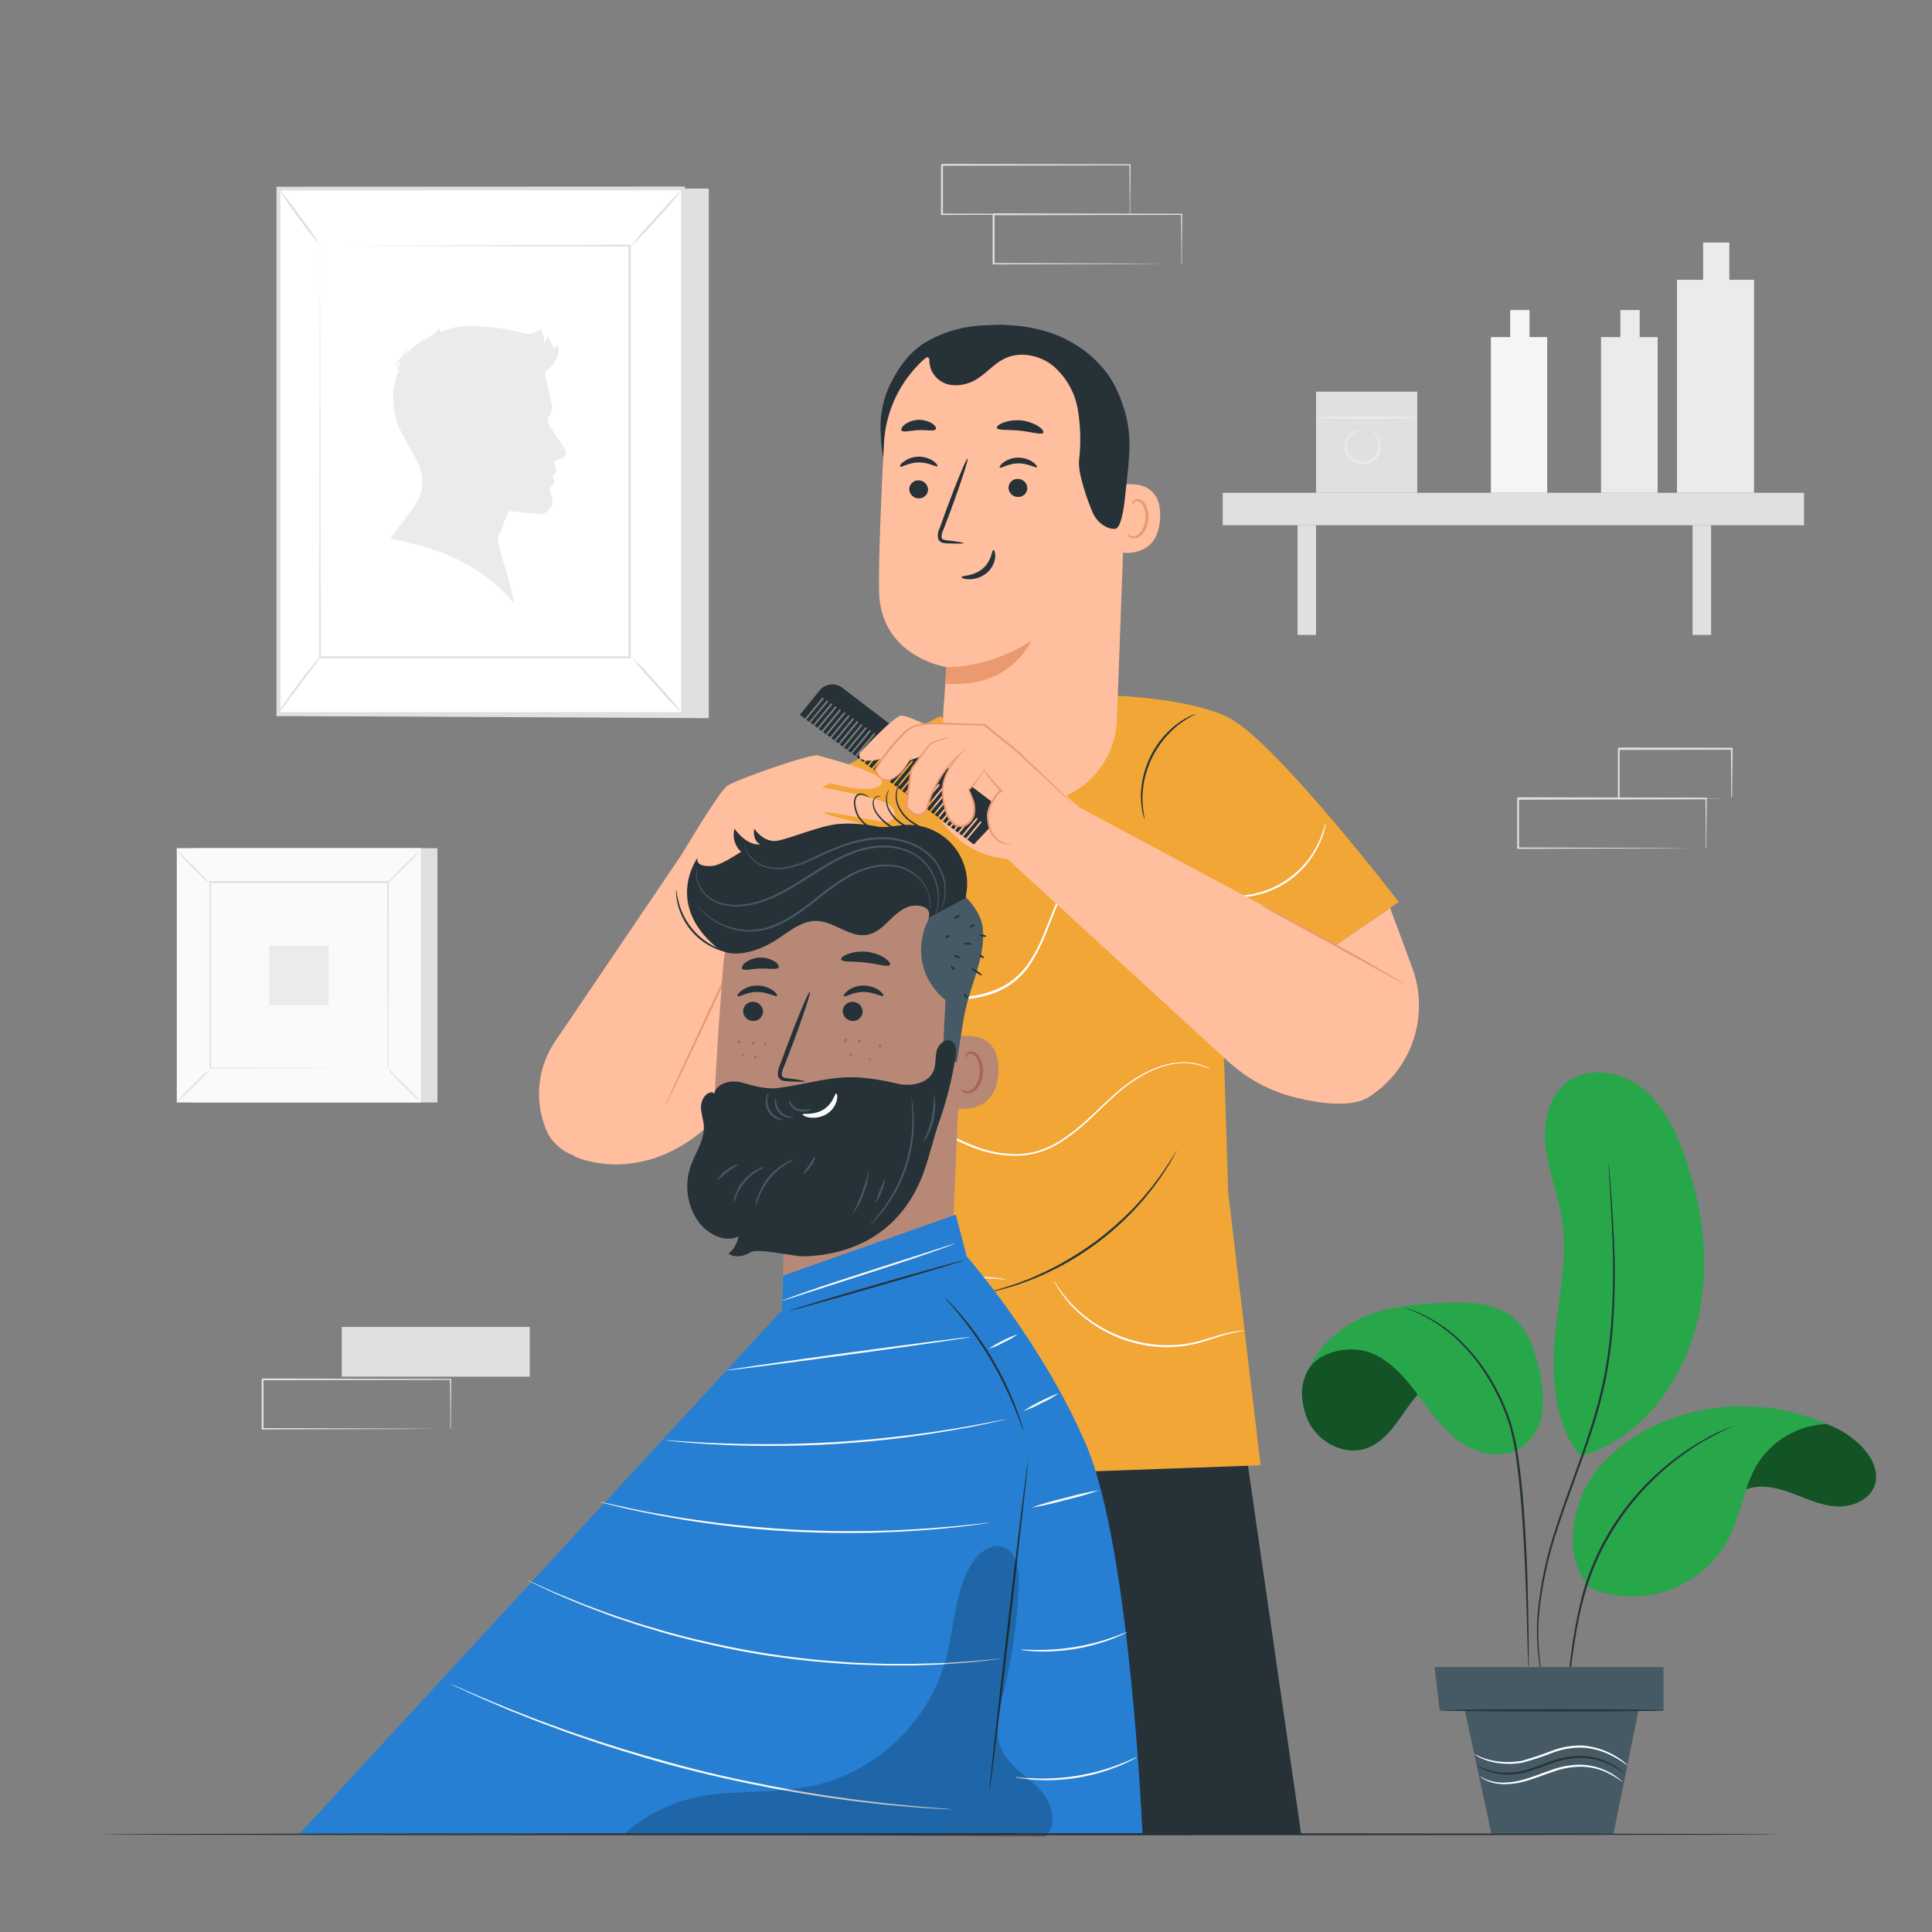 <svg width="439" height="439" viewBox="0 0 439 439" fill="none" xmlns="http://www.w3.org/2000/svg">
<rect x="0" y="0" width="439" height="439" fill="#808080" stroke="none"/>
<path d="M99.39 192.73H43.953V250.511H99.39V192.73Z" fill="#E0E0E0"/>
<path d="M95.632 192.73H40.195V250.511H95.632V192.73Z" fill="#FAFAFA"/>
<path d="M95.649 250.529H40.177V192.712H95.649V250.529ZM40.212 250.529H95.614V192.747H40.212V250.529Z" fill="#E0E0E0"/>
<path d="M88.177 200.491H47.649V242.741H88.177V200.491Z" fill="#FAFAFA"/>
<path d="M47.649 243.022C47.365 243.451 47.029 243.844 46.648 244.189C45.998 244.874 45.094 245.796 44.075 246.823C43.057 247.851 42.117 248.729 41.441 249.361C41.09 249.729 40.698 250.056 40.274 250.335C40.554 249.901 40.888 249.503 41.266 249.15C41.916 248.465 42.82 247.543 43.847 246.516C44.874 245.489 45.805 244.611 46.481 243.979C46.833 243.617 47.225 243.296 47.649 243.022Z" fill="#E0E0E0"/>
<path d="M88.177 242.916C88.598 243.208 88.987 243.544 89.337 243.917C90.021 244.567 90.952 245.48 91.971 246.499C92.989 247.517 93.867 248.457 94.508 249.133C94.877 249.486 95.204 249.88 95.483 250.309C95.059 250.022 94.67 249.686 94.323 249.308C93.639 248.667 92.717 247.754 91.689 246.727C90.662 245.7 89.784 244.769 89.152 244.093C88.778 243.744 88.451 243.349 88.177 242.916Z" fill="#E0E0E0"/>
<path d="M88.063 200.606C88.358 200.187 88.693 199.799 89.064 199.447C89.714 198.762 90.627 197.84 91.646 196.813C92.664 195.785 93.603 194.916 94.28 194.284C94.626 193.908 95.022 193.58 95.456 193.309C95.169 193.731 94.833 194.117 94.455 194.46C93.814 195.144 92.901 196.075 91.874 197.094C90.847 198.112 89.916 198.999 89.24 199.64C88.891 200.011 88.495 200.335 88.063 200.606Z" fill="#E0E0E0"/>
<path d="M47.535 200.711C47.111 200.423 46.722 200.087 46.376 199.71C45.691 199.06 44.769 198.156 43.742 197.137C42.715 196.119 41.846 195.179 41.213 194.503C40.842 194.155 40.515 193.763 40.239 193.336C40.662 193.617 41.048 193.95 41.389 194.328C42.074 194.978 43.005 195.891 44.023 196.909C45.041 197.928 45.919 198.867 46.56 199.543C46.934 199.889 47.261 200.282 47.535 200.711Z" fill="#E0E0E0"/>
<path d="M88.063 242.741C88.063 242.741 88.063 242.67 88.063 242.539C88.063 242.407 88.063 242.196 88.063 241.95C88.063 241.415 88.063 240.66 88.063 239.668C88.063 237.666 88.063 234.751 88.063 231.054C88.063 223.662 88.011 213.117 87.984 200.491L88.134 200.649H47.746L47.921 200.465C47.921 215.979 47.921 230.484 47.921 242.714L47.772 242.565L77.036 242.644H85.254H87.431H88.186C88.186 242.644 88.134 242.644 88.011 242.644H87.466H85.324L77.132 242.688L47.772 242.767H47.614V242.609C47.614 230.378 47.614 215.874 47.614 200.36V200.184H47.798H88.186H88.344V200.333C88.344 213.003 88.283 223.574 88.265 231.002C88.265 234.681 88.265 237.578 88.265 239.571C88.265 240.554 88.265 241.327 88.265 241.828C88.265 242.073 88.265 242.258 88.265 242.398C88.265 242.539 88.072 242.749 88.063 242.741Z" fill="#E0E0E0"/>
<path d="M74.674 214.855H61.153V228.377H74.674V214.855Z" fill="#EBEBEB"/>
<path d="M392.949 63.576V55.112H386.996V63.576H381.052V111.98H398.559V63.576H392.949Z" fill="#EBEBEB"/>
<path d="M409.921 111.98H277.834V119.347H409.921V111.98Z" fill="#E0E0E0"/>
<path d="M388.805 119.347H384.599V144.273H388.805V119.347Z" fill="#E0E0E0"/>
<path d="M299.047 119.347H294.841V144.273H299.047V119.347Z" fill="#E0E0E0"/>
<path d="M347.548 76.597V70.451H343.158V76.597H338.768V111.98H351.569V76.597H347.548Z" fill="#F5F5F5"/>
<path d="M372.579 76.597V70.451H368.189V76.597H363.799V111.98H376.662V76.597H372.579Z" fill="#EBEBEB"/>
<path d="M322.033 88.994H299.047V111.98H322.033V88.994Z" fill="#E0E0E0"/>
<path d="M321.919 94.894C321.919 95.044 316.844 95.166 310.584 95.166C304.324 95.166 299.249 95.044 299.249 94.894C299.249 94.745 304.324 94.631 310.584 94.631C316.844 94.631 321.919 94.745 321.919 94.894Z" fill="#EBEBEB"/>
<path d="M311.409 97.932C311.409 97.932 311.497 97.932 311.646 97.932C311.866 97.99 312.073 98.085 312.261 98.213C312.934 98.732 313.383 99.489 313.516 100.329C313.806 101.565 313.594 102.866 312.928 103.947C312.511 104.581 311.892 105.058 311.172 105.299C310.392 105.523 309.564 105.523 308.784 105.299C308.018 105.13 307.314 104.753 306.75 104.209C306.186 103.665 305.784 102.976 305.588 102.217C305.468 101.701 305.464 101.166 305.576 100.648C305.689 100.131 305.914 99.645 306.236 99.225C306.559 98.805 306.97 98.462 307.441 98.221C307.912 97.979 308.43 97.844 308.959 97.827C309.26 97.791 309.565 97.843 309.837 97.976C309.837 98.02 309.521 97.976 308.959 98.038C308.19 98.146 307.475 98.493 306.914 99.03C306.516 99.427 306.227 99.92 306.073 100.461C305.92 101.002 305.907 101.573 306.036 102.12C306.231 102.775 306.599 103.366 307.101 103.829C307.603 104.293 308.221 104.612 308.889 104.754C309.575 104.947 310.301 104.947 310.988 104.754C311.61 104.559 312.148 104.16 312.515 103.622C313.131 102.652 313.357 101.485 313.147 100.356C313.057 99.583 312.696 98.868 312.129 98.336C311.69 98.064 311.391 97.985 311.409 97.932Z" fill="#EBEBEB"/>
<path d="M68.607 42.846H161.06V163.185L69.222 162.72L68.607 42.846Z" fill="#E0E0E0"/>
<path d="M63.286 162.263H155.204L155.204 42.846L63.286 42.846L63.286 162.263Z" fill="white"/>
<path d="M155.652 42.39V162.72H62.821V42.434L155.652 42.39ZM154.774 161.798V43.268H63.734V161.798H154.774Z" fill="#E0E0E0"/>
<path d="M143.097 55.779H72.725V149.33H143.097V55.779Z" fill="white"/>
<path d="M72.725 55.779C72.725 55.779 72.725 55.937 72.725 56.236C72.725 56.535 72.725 56.974 72.725 57.553C72.725 58.721 72.725 60.424 72.725 62.645C72.725 67.106 72.725 73.603 72.778 81.83C72.778 98.283 72.848 121.638 72.892 149.33L72.672 149.12H143.044L142.807 149.357C142.807 114.518 142.807 82.225 142.807 55.806L143 55.999L91.9 55.902L77.677 55.85H73.928C73.05 55.85 72.628 55.85 72.628 55.85C72.628 55.85 73.05 55.85 73.884 55.85H77.598L91.778 55.797L143.114 55.586H143.316V55.779C143.316 82.198 143.316 114.491 143.316 149.33V149.567H143.114H72.743H72.532V149.357C72.532 121.612 72.611 98.204 72.637 81.751C72.637 73.541 72.681 67.062 72.69 62.619C72.69 60.415 72.69 58.721 72.69 57.562C72.69 57 72.69 56.57 72.69 56.271C72.69 55.973 72.725 55.779 72.725 55.779Z" fill="#E0E0E0"/>
<path d="M63.067 162.263C63.41 161.55 63.825 160.873 64.305 160.244C65.121 159.032 66.28 157.373 67.606 155.582C68.932 153.791 70.188 152.201 71.118 151.078C71.587 150.435 72.126 149.846 72.725 149.322C72.342 150.014 71.895 150.67 71.39 151.28C70.416 152.579 69.266 154.133 67.984 155.854C66.702 157.575 65.552 159.129 64.577 160.428C64.136 161.089 63.63 161.703 63.067 162.263Z" fill="#E0E0E0"/>
<path d="M63.277 42.846C65.04 44.854 66.682 46.965 68.194 49.168C69.835 51.277 71.347 53.481 72.725 55.771C70.965 53.758 69.323 51.644 67.808 49.44C66.168 47.335 64.655 45.133 63.277 42.846Z" fill="#E0E0E0"/>
<path d="M143.114 56.254C144.953 53.866 146.913 51.574 148.988 49.388C150.949 47.099 153.03 44.915 155.222 42.846C153.383 45.234 151.422 47.526 149.348 49.712C147.387 52.002 145.306 54.185 143.114 56.254Z" fill="#E0E0E0"/>
<path d="M155.204 162.263C153.107 160.296 151.123 158.211 149.26 156.021C147.273 153.943 145.405 151.753 143.667 149.462C145.763 151.433 147.751 153.517 149.62 155.705C151.597 157.789 153.462 159.979 155.204 162.263Z" fill="#E0E0E0"/>
<path d="M88.678 122.42L90.434 120.032C91.786 118.196 93.226 116.414 94.455 114.491C96.501 111.287 96.378 107.941 94.657 104.631C93.612 102.63 92.497 100.672 91.443 98.678C90.351 96.696 89.667 94.514 89.432 92.263C89.197 90.011 89.415 87.736 90.074 85.57C90.268 85.005 90.494 84.451 90.75 83.911L90.153 83.963L91.092 82.207L90.943 82.084L89.74 83.278L89.661 83.226L92.453 79.468L92.576 79.529C92.321 79.977 92.067 80.407 91.803 80.873C93.543 78.983 95.629 77.445 97.949 76.342C98.642 75.842 99.266 75.251 99.802 74.586C99.925 75.543 100.302 75.517 100.935 75.21C103.288 74.095 105.816 74.033 108.362 74.094C111.919 74.241 115.451 74.762 118.898 75.649C120.734 76.07 121.392 75.912 122.841 74.718C123.47 75.776 123.761 77.002 123.675 78.23L124.465 76.351L125.852 79.134L126.897 78.388C127.035 79.475 126.872 80.58 126.424 81.58C125.977 82.581 125.262 83.438 124.36 84.06C124.147 84.146 123.977 84.312 123.885 84.522C123.793 84.732 123.787 84.969 123.868 85.184C124.395 87.37 124.834 89.574 125.308 91.786C125.431 92.231 125.454 92.698 125.377 93.153C125.3 93.608 125.123 94.041 124.86 94.42C124.592 94.768 124.45 95.196 124.458 95.635C124.466 96.074 124.623 96.497 124.904 96.835C126.002 98.415 127.029 100.039 128.1 101.646C128.978 103.025 128.855 103.569 127.327 104.28C126.844 104.5 126.089 104.57 125.931 104.921C125.773 105.272 126.168 105.913 126.318 106.423C126.528 107.125 126.405 107.397 125.527 108.179C125.656 108.395 125.768 108.621 125.861 108.855C126.019 109.39 126.098 109.908 125.51 110.286C125.259 110.433 125.073 110.669 124.987 110.946C124.901 111.224 124.921 111.524 125.044 111.787C125.167 112.156 125.29 112.533 125.378 112.911C125.542 113.399 125.575 113.922 125.475 114.427C125.376 114.932 125.146 115.403 124.81 115.793C124.473 116.182 124.041 116.478 123.556 116.65C123.07 116.822 122.549 116.865 122.042 116.774C120.453 116.704 118.872 116.458 117.283 116.3C115.097 116.072 115.694 115.879 114.912 117.67C114.35 118.952 114.166 120.348 113.358 121.577C113.061 122.327 113.045 123.16 113.314 123.921C114.026 126.617 114.895 129.277 115.65 131.972C116.12 133.667 116.503 135.384 116.8 137.117C109.521 128.285 99.688 124.404 88.678 122.42Z" fill="#EBEBEB"/>
<path d="M268.431 59.985C268.423 59.918 268.423 59.85 268.431 59.783V59.204C268.431 58.668 268.431 57.931 268.431 56.974C268.431 55.024 268.387 52.224 268.36 48.685L268.492 48.817L225.777 48.905C225.874 48.808 225.558 49.124 225.988 48.685V59.985L225.777 59.774L256.218 59.871L265.2 59.932H267.632H268.264H268.492C268.425 59.941 268.357 59.941 268.29 59.932H267.684H265.296L256.367 59.985L225.777 60.082H225.558V48.703L225.777 48.483L268.492 48.571H268.624V48.703C268.624 52.276 268.571 55.103 268.554 57.07C268.554 58.01 268.554 58.747 268.554 59.265C268.554 59.493 268.554 59.678 268.554 59.827C268.518 59.883 268.476 59.936 268.431 59.985Z" fill="#E0E0E0"/>
<path d="M256.701 48.747C256.695 48.676 256.695 48.606 256.701 48.536V47.956C256.701 47.43 256.701 46.683 256.701 45.735C256.701 43.786 256.657 40.976 256.631 37.447L256.762 37.578L214.048 37.657L214.258 37.447V48.747L214.039 48.527L244.488 48.632L253.47 48.685H255.902H256.534H256.762H256.56H255.955H253.566L244.628 48.747L214.039 48.843H213.828V37.464C214.258 37.025 213.942 37.341 214.048 37.245L256.762 37.333H256.894V37.464C256.894 41.029 256.833 43.865 256.815 45.832C256.815 46.771 256.815 47.5 256.815 48.027V48.58C256.781 48.638 256.743 48.694 256.701 48.747Z" fill="#E0E0E0"/>
<path d="M387.602 192.791C387.602 192.791 387.602 192.712 387.602 192.589V192.001C387.602 191.474 387.602 190.728 387.602 189.78C387.602 187.831 387.602 185.03 387.523 181.491L387.655 181.623L344.94 181.711C345.036 181.614 344.72 181.922 345.159 181.491V187.216C345.159 189.107 345.159 190.959 345.159 192.774L344.949 192.563L375.389 192.66L384.38 192.721H386.803H387.444C387.517 192.714 387.59 192.714 387.663 192.721H387.47H386.864H384.476L375.538 192.783L344.949 192.879H344.738V187.111C344.738 186.162 344.738 185.214 344.738 184.257V181.386L344.957 181.167L387.672 181.254H387.813V181.386C387.813 184.951 387.751 187.787 387.734 189.753C387.734 190.693 387.734 191.422 387.734 191.948V192.502C387.611 192.739 387.611 192.791 387.602 192.791Z" fill="#E0E0E0"/>
<path d="M393.397 181.492C393.397 181.492 393.397 181.412 393.397 181.272C393.397 181.132 393.397 180.912 393.397 180.675V178.41C393.397 176.425 393.344 173.633 393.309 170.192L393.467 170.35L367.803 170.402C367.61 170.604 368.066 170.139 368.022 170.192V173.115C368.022 174.09 368.022 175.047 368.022 175.995C368.022 177.883 368.022 179.718 368.022 181.474L367.82 181.263L386.179 181.36L391.526 181.421H392.966H393.484C393.329 181.434 393.174 181.434 393.019 181.421H391.623L386.355 181.474L367.855 181.571H367.645V181.36C367.645 179.604 367.645 177.769 367.645 175.881V170.078L367.864 169.858L393.528 169.919H393.686V170.078C393.686 173.59 393.625 176.39 393.598 178.392C393.598 179.332 393.598 180.078 393.598 180.622C393.553 180.917 393.485 181.207 393.397 181.492Z" fill="#E0E0E0"/>
<path d="M120.374 301.514H77.659V312.814H120.374V301.514Z" fill="#E0E0E0"/>
<path d="M102.313 324.72C102.313 324.72 102.313 324.641 102.313 324.509V323.929C102.313 323.403 102.313 322.656 102.313 321.708C102.313 319.759 102.313 316.949 102.243 313.411L102.375 313.551L59.66 313.63C59.757 313.534 59.441 313.85 59.88 313.42V319.153C59.88 321.041 59.88 322.902 59.88 324.72L59.669 324.5L90.109 324.597L99.091 324.658H101.523H102.164H102.384H102.191H101.576H99.197L90.258 324.72L59.669 324.816H59.458V324.605C59.458 322.788 59.458 320.927 59.458 319.039V313.446L59.678 313.227L102.392 313.306H102.524V313.446C102.524 317.02 102.471 319.856 102.454 321.822C102.454 322.762 102.454 323.49 102.454 324.017C102.454 324.246 102.454 324.43 102.454 324.57C102.414 324.626 102.367 324.677 102.313 324.72Z" fill="#E0E0E0"/>
<path d="M283.383 331.743L295.658 416.787L239.624 416.593L235.55 380.525L231.072 416.787H183.476L186.32 331.392L283.383 331.743Z" fill="#263238"/>
<path d="M221.625 166.012C221.625 166.012 249.185 160.007 254.172 158.11C254.172 158.11 271.996 158.848 279.898 163.475C290.969 169.928 317.836 204.969 317.836 204.969L293.814 221.37H277.536L279.072 270.951L286.439 332.955L184.845 336.608L181.746 227.841L159.647 216.77L185.987 177.26L213.538 162.764L221.625 166.012Z" fill="#F1A636"/>
<path d="M267.422 261.328C267.362 261.507 267.279 261.679 267.176 261.837L266.394 263.268C266.061 263.892 265.63 264.638 265.077 265.472C264.524 266.306 263.936 267.29 263.172 268.299L262.004 269.897C261.592 270.45 261.126 270.995 260.652 271.574C259.774 272.751 258.65 273.901 257.526 275.13C252.514 280.395 246.656 284.784 240.195 288.116C238.693 288.853 237.28 289.582 235.901 290.126C235.216 290.407 234.558 290.715 233.917 290.952L232.047 291.628C230.87 292.075 229.764 292.365 228.798 292.655C227.833 292.945 227.042 293.155 226.314 293.305L224.724 293.656C224.544 293.705 224.358 293.734 224.171 293.744C224.341 293.662 224.521 293.603 224.707 293.568L226.27 293.129C226.955 292.962 227.78 292.734 228.728 292.409C229.676 292.084 230.774 291.795 231.942 291.32L233.785 290.627C234.426 290.381 235.067 290.065 235.752 289.749C237.113 289.187 238.518 288.449 240.002 287.712C243.18 286.013 246.231 284.089 249.133 281.952C252.01 279.773 254.724 277.387 257.254 274.814C258.378 273.594 259.476 272.461 260.398 271.302C260.872 270.731 261.346 270.205 261.758 269.66L262.944 268.08C263.725 267.096 264.331 266.131 264.893 265.305C265.455 264.48 265.92 263.751 266.28 263.145L267.158 261.767C267.232 261.613 267.32 261.466 267.422 261.328Z" fill="#263238"/>
<path d="M260.064 186.136C259.91 185.785 259.798 185.416 259.73 185.038C259.601 184.612 259.513 184.174 259.467 183.73C259.364 183.15 259.302 182.563 259.282 181.974C259.282 181.641 259.282 181.298 259.238 180.938C259.195 180.578 259.238 180.201 259.291 179.814C259.337 178.99 259.434 178.169 259.581 177.356C260.28 173.612 261.972 170.125 264.48 167.259C265.027 166.637 265.614 166.05 266.236 165.503C266.526 165.257 266.798 164.985 267.114 164.774L267.948 164.16C268.426 163.812 268.928 163.498 269.45 163.22C269.829 162.984 270.229 162.781 270.644 162.614C270.983 162.44 271.339 162.299 271.706 162.193C271.75 162.298 270.222 162.878 268.141 164.423L267.334 165.046C267.053 165.266 266.798 165.529 266.517 165.784C265.922 166.337 265.36 166.923 264.831 167.54C262.416 170.351 260.751 173.728 259.993 177.356C259.84 178.151 259.731 178.954 259.669 179.762C259.669 180.148 259.598 180.508 259.59 180.868C259.581 181.228 259.59 181.553 259.59 181.878C259.677 184.503 260.169 186.066 260.064 186.136Z" fill="#263238"/>
<path d="M265.077 196.005L264.796 195.82L264.024 195.258C262.996 194.586 261.89 194.04 260.731 193.634C258.893 193.01 256.954 192.736 255.015 192.826C252.443 192.934 249.949 193.738 247.798 195.153C247.199 195.562 246.629 196.014 246.095 196.505C245.524 196.979 245.05 197.585 244.506 198.138C243.496 199.403 242.613 200.765 241.872 202.203C240.291 205.171 239.115 208.586 237.684 212.107C236.969 213.92 236.127 215.681 235.164 217.375C234.678 218.262 234.139 219.118 233.548 219.939L232.556 221.124C232.231 221.537 231.81 221.853 231.45 222.23C228.394 225.154 224.048 226.62 219.685 227.024C215.404 227.422 211.087 227.125 206.901 226.146C202.977 225.274 199.347 223.398 196.365 220.703C193.547 218.069 191.852 214.75 190.219 211.791C188.868 208.971 187.191 206.319 185.223 203.889C183.606 201.885 181.44 200.396 178.989 199.604C177.128 199.044 175.143 199.044 173.282 199.604C172.109 199.962 171.046 200.611 170.192 201.492C169.967 201.719 169.765 201.966 169.586 202.23C169.454 202.405 169.384 202.493 169.375 202.484L169.542 202.203C169.709 201.927 169.904 201.669 170.122 201.431C170.961 200.501 172.034 199.813 173.23 199.438C175.118 198.821 177.146 198.775 179.06 199.306C181.566 200.097 183.789 201.598 185.46 203.626C187.459 206.052 189.169 208.704 190.553 211.528C192.168 214.478 193.863 217.726 196.611 220.308C199.562 222.933 203.144 224.749 207.006 225.576C211.144 226.542 215.409 226.839 219.641 226.454C223.943 226.041 228.175 224.627 231.143 221.783C231.526 221.45 231.887 221.092 232.222 220.712L233.197 219.561C233.788 218.762 234.333 217.929 234.83 217.068C235.79 215.373 236.63 213.613 237.341 211.8C238.772 208.288 239.975 204.872 241.573 201.87C242.338 200.415 243.244 199.039 244.277 197.761C244.79 197.18 245.332 196.626 245.902 196.101C246.456 195.607 247.043 195.149 247.658 194.731C249.861 193.307 252.411 192.509 255.033 192.422C257.003 192.346 258.969 192.644 260.828 193.3C261.993 193.743 263.096 194.333 264.111 195.056C264.454 195.311 264.7 195.522 264.867 195.662C264.947 195.77 265.018 195.884 265.077 196.005Z" fill="white"/>
<path d="M301.233 186.926C301.249 187.051 301.249 187.178 301.233 187.304C301.189 187.541 301.136 187.901 301.014 188.357C300.689 189.642 300.233 190.889 299.653 192.08C297.749 196.079 294.615 199.365 290.71 201.455C286.804 203.545 282.332 204.33 277.949 203.696C276.637 203.536 275.345 203.242 274.094 202.818C273.646 202.669 273.321 202.511 273.093 202.414C272.974 202.375 272.862 202.319 272.76 202.247C274.479 202.788 276.241 203.178 278.028 203.415C282.331 203.927 286.688 203.101 290.504 201.047C294.32 198.994 297.411 195.813 299.354 191.94C300.122 190.325 300.751 188.648 301.233 186.926Z" fill="white"/>
<path d="M274.998 242.995C273.814 242.419 272.56 242 271.267 241.748C269.744 241.494 268.189 241.494 266.666 241.748C264.651 242.114 262.701 242.777 260.88 243.715C258.664 244.833 256.584 246.203 254.682 247.798C252.627 249.554 250.59 251.556 248.386 253.628C246.117 255.856 243.632 257.853 240.967 259.589C239.535 260.49 237.999 261.216 236.393 261.749C234.729 262.277 233.001 262.573 231.257 262.627C227.837 262.685 224.439 262.071 221.256 260.819C218.299 259.659 215.427 258.295 212.66 256.736C210.026 255.287 207.515 253.847 205.092 252.697C202.857 251.604 200.538 250.694 198.156 249.975C194.723 248.858 191.068 248.605 187.515 249.238C186.962 249.341 186.417 249.479 185.881 249.65C185.481 249.756 185.09 249.897 184.714 250.072L184.003 250.353C183.923 250.393 183.837 250.42 183.748 250.432L183.985 250.309L184.679 249.984C185.049 249.794 185.437 249.641 185.838 249.528C186.371 249.327 186.92 249.172 187.479 249.062C191.062 248.361 194.763 248.569 198.244 249.668C200.656 250.366 203.005 251.265 205.268 252.355C207.717 253.496 210.22 254.927 212.88 256.367C215.636 257.903 218.493 259.25 221.432 260.397C224.566 261.652 227.916 262.281 231.292 262.25C232.995 262.186 234.681 261.891 236.305 261.372C237.878 260.85 239.381 260.139 240.783 259.256C243.432 257.551 245.9 255.58 248.149 253.373C250.362 251.319 252.408 249.29 254.488 247.561C256.423 245.958 258.538 244.587 260.792 243.478C262.645 242.544 264.628 241.896 266.675 241.555C268.221 241.292 269.8 241.292 271.346 241.555C271.909 241.653 272.461 241.803 272.997 242.003C273.396 242.126 273.784 242.285 274.156 242.477L274.832 242.837C274.928 242.943 275.007 242.986 274.998 242.995Z" fill="white"/>
<path d="M228.78 290.785C228.78 290.829 228.069 290.714 226.796 290.592C224.999 290.436 223.193 290.436 221.396 290.592C215.47 291.163 209.734 292.995 204.574 295.965C199.437 298.991 194.613 302.52 190.175 306.501L186.092 310.074L184.968 311.04C184.847 311.159 184.711 311.263 184.564 311.347C184.564 311.347 184.67 311.207 184.907 310.97L185.969 309.943C186.9 309.065 188.252 307.792 189.964 306.255C194.36 302.183 199.185 298.6 204.354 295.57C209.565 292.541 215.388 290.719 221.396 290.24C223.209 290.121 225.03 290.18 226.831 290.416C227.324 290.472 227.813 290.554 228.297 290.662C228.462 290.687 228.624 290.729 228.78 290.785Z" fill="white"/>
<path d="M282.891 302.383C282.891 302.383 282.198 302.462 280.977 302.682C279.258 303.039 277.563 303.505 275.903 304.078C274.849 304.42 273.681 304.807 272.391 305.158C271.75 305.342 271.082 305.474 270.389 305.606C269.683 305.764 268.967 305.876 268.246 305.939C265.038 306.295 261.793 306.102 258.65 305.368C255.507 304.646 252.498 303.428 249.738 301.76C247.481 300.403 245.414 298.753 243.592 296.852C242.385 295.558 241.303 294.153 240.361 292.655L239.659 291.399C239.566 291.261 239.492 291.11 239.439 290.952C239.552 291.076 239.652 291.211 239.738 291.356C239.94 291.672 240.194 292.076 240.51 292.558C242.95 296.179 246.177 299.202 249.949 301.4C252.679 303.013 255.64 304.197 258.729 304.912C261.822 305.639 265.015 305.843 268.176 305.518C268.887 305.454 269.594 305.349 270.292 305.202C270.968 305.079 271.635 304.956 272.259 304.78C273.523 304.447 274.691 304.078 275.771 303.762C277.451 303.209 279.171 302.787 280.916 302.497C281.39 302.427 281.868 302.383 282.347 302.366C282.528 302.347 282.712 302.353 282.891 302.383Z" fill="white"/>
<path d="M243.61 333.64C243.458 333.601 243.311 333.545 243.171 333.473L241.959 332.929C240.914 332.446 239.404 331.743 237.517 330.936C235.315 329.976 233.06 329.14 230.765 328.433C227.959 327.56 225.058 327.029 222.125 326.853C219.196 326.719 216.266 327.1 213.468 327.977C211.178 328.681 209.032 329.787 207.129 331.243C205.844 332.222 204.714 333.388 203.775 334.702C203.116 335.633 202.809 336.195 202.774 336.169C202.82 336.02 202.884 335.878 202.967 335.747C203.164 335.351 203.384 334.967 203.626 334.597C204.526 333.225 205.641 332.007 206.927 330.988C208.839 329.472 211.011 328.315 213.336 327.573C216.17 326.663 219.143 326.264 222.116 326.396C225.1 326.571 228.05 327.119 230.896 328.03C233.203 328.764 235.461 329.644 237.657 330.664C239.536 331.542 241.029 332.262 242.047 332.797L243.224 333.42C243.36 333.48 243.489 333.553 243.61 333.64Z" fill="white"/>
<path d="M253.83 110.4C254.093 110.294 264.208 107.634 263.602 117.872C262.996 128.109 252.864 125.378 252.864 125.089C252.864 124.799 253.83 110.4 253.83 110.4Z" fill="#FFBE9D"/>
<path d="M256.192 121.401C256.245 121.401 256.368 121.533 256.657 121.691C257.073 121.894 257.55 121.932 257.992 121.796C259.098 121.463 260.108 119.803 260.266 117.959C260.35 117.084 260.233 116.201 259.924 115.378C259.846 115.053 259.692 114.752 259.473 114.5C259.255 114.247 258.978 114.052 258.668 113.929C258.466 113.854 258.244 113.855 258.043 113.933C257.843 114.011 257.678 114.159 257.579 114.351C257.43 114.632 257.483 114.842 257.421 114.851C257.36 114.86 257.219 114.667 257.325 114.254C257.395 114.002 257.55 113.782 257.764 113.631C257.909 113.534 258.073 113.467 258.245 113.434C258.417 113.401 258.593 113.402 258.765 113.438C259.178 113.547 259.556 113.76 259.863 114.056C260.171 114.353 260.397 114.723 260.521 115.132C260.898 116.045 261.052 117.036 260.968 118.021C260.775 120.084 259.607 121.945 258.097 122.288C257.817 122.348 257.528 122.347 257.249 122.283C256.969 122.219 256.708 122.095 256.482 121.919C256.201 121.647 256.157 121.41 256.192 121.401Z" fill="#EB996E"/>
<path d="M228.28 73.831C223.083 73.831 217.744 73.831 211.273 77.229C207.173 79.371 204.609 82.769 202.493 86.887C200.79 90.225 199.959 93.94 200.079 97.686C200.263 101.198 200.281 103.709 201.694 106.958" fill="#263238"/>
<path d="M230.352 74.63C226.697 74.373 223.028 74.847 219.558 76.023C216.088 77.199 212.887 79.055 210.141 81.481C207.396 83.908 205.161 86.857 203.568 90.156C201.974 93.455 201.054 97.039 200.86 100.698C200.193 113.525 199.605 127.389 199.745 134.378C200.052 149.365 215.057 151.578 215.057 151.578C215.057 151.578 214.733 156.021 214.355 161.534C214.176 164.172 214.528 166.818 215.39 169.317C216.252 171.815 217.608 174.115 219.375 176.08C221.143 178.046 223.288 179.636 225.681 180.757C228.075 181.878 230.67 182.507 233.311 182.606C235.903 182.705 238.49 182.292 240.922 181.39C243.355 180.488 245.586 179.116 247.487 177.351C249.389 175.587 250.924 173.464 252.005 171.106C253.086 168.747 253.691 166.199 253.786 163.607L256.016 103.2C256.284 96.038 253.756 89.052 248.967 83.721C244.177 78.389 237.502 75.129 230.352 74.63Z" fill="#FFBE9D"/>
<path d="M215.058 151.587C215.058 151.587 224.268 152.061 234.286 145.66C234.286 145.66 229.755 156.565 214.786 155.318L215.058 151.587Z" fill="#EB996E"/>
<path d="M206.602 111.102C206.604 111.659 206.822 112.194 207.21 112.593C207.598 112.993 208.126 113.226 208.683 113.244C208.956 113.263 209.23 113.228 209.488 113.14C209.747 113.052 209.986 112.913 210.19 112.731C210.395 112.55 210.561 112.329 210.679 112.083C210.797 111.836 210.865 111.568 210.878 111.295C210.878 110.738 210.661 110.202 210.272 109.802C209.884 109.402 209.355 109.169 208.797 109.153C208.524 109.133 208.25 109.167 207.991 109.255C207.731 109.343 207.492 109.482 207.288 109.663C207.083 109.845 206.917 110.066 206.799 110.313C206.681 110.56 206.614 110.829 206.602 111.102Z" fill="#263238"/>
<path d="M204.574 106.019C204.837 106.299 206.453 105.088 208.753 105.07C211.053 105.053 212.757 106.194 213.002 105.948C213.125 105.825 212.853 105.325 212.124 104.789C211.124 104.108 209.937 103.752 208.727 103.771C207.528 103.775 206.362 104.163 205.399 104.877C204.626 105.36 204.398 105.896 204.574 106.019Z" fill="#263238"/>
<path d="M229.158 110.777C229.158 111.335 229.375 111.871 229.764 112.271C230.152 112.671 230.681 112.904 231.239 112.92C231.512 112.939 231.785 112.903 232.044 112.815C232.303 112.727 232.542 112.588 232.746 112.406C232.95 112.225 233.117 112.004 233.235 111.758C233.353 111.511 233.42 111.243 233.434 110.97C233.434 110.413 233.217 109.877 232.828 109.477C232.44 109.077 231.91 108.844 231.353 108.828C231.08 108.808 230.806 108.843 230.546 108.93C230.287 109.018 230.048 109.157 229.843 109.339C229.639 109.52 229.473 109.741 229.355 109.988C229.237 110.236 229.17 110.504 229.158 110.777Z" fill="#263238"/>
<path d="M227.174 106.238C227.437 106.519 229.053 105.307 231.353 105.29C233.654 105.272 235.357 106.422 235.603 106.168C235.726 106.045 235.453 105.544 234.725 105.018C233.724 104.329 232.533 103.97 231.318 103.99C230.12 104.002 228.957 104.389 227.99 105.097C227.279 105.641 227.042 106.141 227.174 106.238Z" fill="#263238"/>
<path d="M218.947 123.421C218.947 123.289 217.525 123.052 215.207 122.771C214.618 122.718 214.056 122.604 213.951 122.209C213.898 121.599 214.03 120.987 214.329 120.453L216.041 115.958C218.403 109.557 220.106 104.298 219.851 104.21C219.597 104.122 217.463 109.223 215.101 115.624L213.468 120.137C213.104 120.852 213.005 121.673 213.187 122.455C213.268 122.666 213.398 122.856 213.566 123.009C213.733 123.161 213.935 123.272 214.153 123.333C214.48 123.418 214.816 123.463 215.154 123.464C217.489 123.552 218.938 123.552 218.947 123.421Z" fill="#263238"/>
<path d="M225.743 124.957C225.365 124.957 225.383 127.442 223.258 129.233C221.133 131.024 218.464 130.769 218.447 131.121C218.447 131.279 219.044 131.603 220.203 131.621C221.666 131.628 223.086 131.122 224.215 130.19C225.294 129.288 225.983 128.005 226.138 126.608C226.199 125.554 225.91 124.939 225.743 124.957Z" fill="#263238"/>
<path d="M226.524 97.247C226.753 97.871 229.053 97.555 231.792 97.862C234.532 98.169 236.692 98.88 237.06 98.318C237.218 98.046 236.832 97.44 235.945 96.861C234.763 96.13 233.431 95.677 232.049 95.535C230.666 95.394 229.27 95.568 227.964 96.044C226.902 96.457 226.41 96.949 226.524 97.247Z" fill="#263238"/>
<path d="M204.846 97.818C205.259 98.336 206.839 97.818 208.753 97.739C210.667 97.66 212.265 98.064 212.643 97.519C212.801 97.247 212.546 96.729 211.835 96.238C210.883 95.65 209.777 95.359 208.659 95.403C207.541 95.447 206.461 95.823 205.557 96.483C204.89 97.028 204.671 97.563 204.846 97.818Z" fill="#263238"/>
<path d="M256.183 107.933C256.183 107.933 255.84 111.146 255.665 112.709C255.603 113.28 255.024 119.821 253.478 120.137C252.153 120.409 249.519 119.206 248.342 116.581C247.166 113.956 244.935 107.643 245.173 104.781C245.643 100.878 245.554 96.928 244.909 93.05C244.242 89.145 242.218 85.6 239.193 83.041C236.103 80.627 231.651 79.775 228.148 81.54C225.979 82.62 224.364 84.551 222.345 85.886C220.56 87.152 218.374 87.723 216.199 87.493C215.115 87.356 214.091 86.916 213.246 86.223C212.401 85.53 211.769 84.613 211.422 83.577C210.773 81.294 211.958 78.783 213.784 77.273C215.7 75.873 217.932 74.965 220.281 74.63C226.765 73.238 233.511 73.709 239.738 75.991C245.884 78.379 251.336 82.962 253.961 89.012C256.99 96.036 256.99 100.347 256.183 107.968" fill="#263238"/>
<path d="M211.229 82.769C211.089 81.996 211.343 81.558 210.904 81.241C210.465 80.925 209.456 81.83 209.148 82.207C209.043 82.33 208.683 81.856 208.551 81.768C208.395 81.459 208.306 81.121 208.288 80.776C208.349 80.232 209.166 80.082 209.605 79.714C210.018 79.356 210.499 79.084 211.019 78.915C211.231 78.807 211.468 78.757 211.705 78.771C211.943 78.785 212.172 78.862 212.371 78.994C212.487 79.132 212.574 79.294 212.625 79.468C212.677 79.641 212.692 79.824 212.669 80.003C212.669 80.367 212.601 80.728 212.467 81.066C212.325 81.4 212.071 81.674 211.747 81.838" fill="#263238"/>
<path d="M320.927 219.974C318.951 214.513 316.923 209.166 315.869 206.339L303.621 214.697L245.182 183.405C243.628 182.009 232.468 171.991 230.361 170.095C227.727 167.672 223.583 164.669 223.583 164.669L206.848 175.468L209.166 178.401C209.061 180.912 209.359 179.779 211.335 181.333C212.213 182.027 213.433 185.943 214.39 187.207C215.34 188.394 216.401 189.488 217.56 190.473C220.721 193.245 224.715 194.886 228.912 195.135H228.868L279.055 241.169C283.403 245.172 288.695 248.006 294.437 249.405C299.907 250.739 306.431 251.591 310.399 249.633C310.746 249.46 311.081 249.263 311.4 249.045C316.019 245.97 319.469 241.431 321.197 236.159C322.925 230.886 322.83 225.186 320.927 219.974Z" fill="#FFBE9D"/>
<path d="M225.014 181.922L191.404 156.284C190.676 155.728 189.771 155.457 188.857 155.522C187.944 155.586 187.085 155.982 186.443 156.635L181.746 162.43L182.896 163.308L186.838 158.576C186.935 158.426 187.269 158.576 187.128 158.821L183.203 163.536L183.853 164.019L187.813 159.252C187.918 159.102 188.243 159.252 188.103 159.497L184.16 164.186L184.801 164.669L188.77 159.884C188.875 159.735 189.2 159.884 189.068 160.13L185.091 164.915L185.732 165.389L189.753 160.56C189.85 160.411 190.184 160.56 190.043 160.806L186.039 165.617L186.689 166.1L190.728 161.236C190.833 161.087 191.158 161.236 191.018 161.482L187.014 166.328L187.655 166.802L191.72 161.912C191.825 161.763 192.15 161.912 192.019 162.158L187.962 167.031L188.603 167.514L192.703 162.588C192.8 162.439 193.134 162.588 192.993 162.825L188.91 167.742L189.551 168.225L193.678 163.264C193.783 163.115 194.108 163.264 193.968 163.501L189.859 168.453L190.508 168.927L194.653 163.931C194.758 163.791 195.083 163.931 194.951 164.177L190.816 169.155L191.457 169.638L195.636 164.607C195.733 164.467 196.066 164.607 195.926 164.853L191.764 169.867L192.405 170.341L196.611 165.284C196.716 165.143 197.041 165.284 196.9 165.529L192.712 170.569L193.353 171.052L197.55 165.942C197.655 165.802 197.98 165.942 197.848 166.188L193.634 171.263L194.275 171.746L198.533 166.618C198.63 166.469 198.964 166.618 198.823 166.864L194.582 171.974L195.223 172.448L199.508 167.294C199.613 167.145 199.938 167.294 199.798 167.54L195.531 172.676L196.172 173.159L200.482 167.97C200.588 167.821 200.913 167.97 200.781 168.216L196.479 173.387L197.129 173.862L201.466 168.646C201.562 168.497 201.896 168.646 201.756 168.892L197.436 174.09L198.077 174.573L202.467 169.305C202.572 169.155 202.897 169.305 202.757 169.551L198.41 174.819L199.051 175.301L203.441 170.033C203.547 169.884 203.872 170.033 203.74 170.279L199.35 175.547L199.991 176.021L204.381 170.71C204.477 170.56 204.811 170.71 204.671 170.955L200.281 176.223L200.93 176.706L205.373 171.359C205.478 171.21 205.803 171.359 205.663 171.596L201.273 176.935L201.887 177.391L206.277 172.123C206.374 171.974 206.708 172.123 206.567 172.369L202.177 177.637L202.8 178.094L207.12 172.896C207.226 172.747 207.55 172.896 207.419 173.142L203.108 178.322L203.731 178.787L207.989 173.66C208.095 173.519 208.42 173.66 208.279 173.905L204.038 179.015L204.662 179.481L208.85 174.432C208.955 174.283 209.289 174.432 209.148 174.669L204.969 179.709L205.584 180.166L209.719 175.196C209.824 175.047 210.149 175.196 210.018 175.442L205.891 180.394L206.514 180.859L210.588 175.96C210.694 175.811 211.018 175.96 210.878 176.206L206.822 181.088L207.445 181.553L211.449 176.724C211.554 176.583 211.888 176.724 211.747 176.97L207.77 181.746L208.393 182.203L212.335 177.461C212.441 177.312 212.766 177.461 212.634 177.707L208.701 182.44L209.315 182.896L213.205 178.225C213.31 178.076 213.635 178.225 213.494 178.471L209.622 183.124L210.246 183.59L214.065 178.989C214.171 178.849 214.495 178.989 214.364 179.235L210.553 183.818L211.177 184.283L214.934 179.753C215.04 179.612 215.365 179.753 215.224 179.999L211.484 184.512L212.107 184.968L215.804 180.526C215.9 180.376 216.234 180.526 216.093 180.771L212.415 185.161L213.029 185.627L216.664 181.237C216.769 181.088 217.094 181.237 216.963 181.483L213.336 185.873L213.96 186.338L217.533 182.036C217.639 181.895 217.963 182.036 217.823 182.282L214.232 186.619L214.855 187.075L218.367 182.861C218.464 182.712 218.798 182.861 218.657 183.098L215.145 187.313L215.768 187.769L219.21 183.625C219.316 183.476 219.64 183.625 219.509 183.871L216.076 187.997L216.69 188.463L220.079 184.389C220.185 184.24 220.51 184.389 220.369 184.635L216.998 188.691L217.621 189.156L220.94 185.153C221.045 185.012 221.379 185.153 221.238 185.398L217.928 189.385L218.552 189.841L221.809 185.925C221.914 185.776 222.239 185.925 222.108 186.162L218.859 190.069L219.482 190.535L222.678 186.689C222.784 186.54 223.109 186.689 222.968 186.935L219.79 190.763L221.282 191.878L225.426 187.488C225.79 187.108 226.07 186.655 226.248 186.16C226.425 185.665 226.497 185.138 226.458 184.613C226.419 184.088 226.271 183.578 226.022 183.114C225.773 182.65 225.43 182.244 225.014 181.922Z" fill="#263238"/>
<path d="M218.245 171.412C216.624 172.953 215.377 174.846 214.601 176.943C213.945 179.466 214.108 182.132 215.066 184.556C215.514 185.837 216.225 187.19 217.525 187.602C218.113 187.74 218.729 187.694 219.29 187.469C219.851 187.244 220.329 186.853 220.659 186.347C221.307 185.298 221.53 184.042 221.282 182.835C221.048 181.654 220.661 180.509 220.132 179.428C221.575 178.025 222.777 176.394 223.688 174.599" fill="#FFBE9D"/>
<path d="M223.688 174.634C223.656 174.772 223.605 174.905 223.539 175.029C223.416 175.275 223.231 175.644 222.968 176.092C222.221 177.376 221.309 178.557 220.255 179.604V179.419C220.635 180.174 220.969 180.951 221.256 181.746C221.562 182.667 221.666 183.643 221.563 184.608C221.511 185.151 221.346 185.677 221.079 186.152C220.811 186.626 220.447 187.04 220.009 187.365C219.535 187.704 218.975 187.905 218.394 187.945C217.783 187.985 217.178 187.811 216.682 187.453C215.74 186.637 215.077 185.548 214.785 184.336C214.429 183.271 214.194 182.17 214.083 181.052C213.847 179.144 214.186 177.209 215.057 175.495C215.661 174.373 216.408 173.334 217.279 172.404C217.579 172.049 217.914 171.726 218.28 171.438C218.009 171.818 217.716 172.182 217.402 172.527C216.587 173.478 215.891 174.525 215.329 175.644C214.521 177.309 214.216 179.173 214.451 181.009C214.578 182.093 214.82 183.162 215.171 184.196C215.446 185.313 216.06 186.319 216.927 187.075C217.344 187.36 217.84 187.505 218.345 187.491C218.849 187.477 219.337 187.304 219.737 186.996C220.123 186.705 220.445 186.337 220.682 185.916C220.919 185.494 221.067 185.028 221.115 184.547C221.37 182.642 220.562 180.956 220 179.551L219.948 179.446L220.036 179.367C221.089 178.36 222.026 177.238 222.828 176.021C223.381 175.126 223.653 174.617 223.688 174.634Z" fill="#EB996E"/>
<path d="M223.293 174.573C224.549 176.404 225.965 178.12 227.525 179.7C226.208 180.034 224.408 183.844 224.434 185.205C224.496 188.261 225.576 191.606 229.702 191.878" fill="#FFBE9D"/>
<path d="M229.685 191.878C229.394 191.93 229.097 191.93 228.807 191.878C227.979 191.769 227.193 191.448 226.524 190.947C225.555 190.151 224.874 189.059 224.584 187.839C224.397 187.139 224.286 186.421 224.25 185.697C224.21 185.304 224.231 184.907 224.311 184.521C224.407 184.134 224.524 183.753 224.663 183.379C224.961 182.604 225.335 181.86 225.778 181.158C225.991 180.825 226.232 180.511 226.498 180.218C226.759 179.903 227.102 179.666 227.49 179.533L227.393 179.876C226.267 178.725 225.231 177.489 224.294 176.18C223.908 175.695 223.578 175.167 223.311 174.608C223.739 175.053 224.136 175.528 224.496 176.03C225.494 177.271 226.558 178.458 227.683 179.586L227.92 179.814L227.595 179.929C226.983 180.271 226.483 180.784 226.155 181.404C225.735 182.083 225.379 182.8 225.093 183.546C224.959 183.896 224.848 184.253 224.759 184.617C224.681 184.966 224.661 185.324 224.698 185.679C224.728 186.372 224.825 187.06 224.988 187.734C225.245 188.881 225.86 189.917 226.744 190.693C227.362 191.187 228.086 191.533 228.86 191.703C229.139 191.738 229.415 191.797 229.685 191.878Z" fill="#EB996E"/>
<path d="M223.706 164.73C223.706 164.73 215.962 164.555 213.442 164.371C210.922 164.186 210.369 164.669 210.369 164.669C210.369 164.669 206.515 162.773 204.89 162.588C203.573 162.439 197.647 168.629 195.513 170.903C195.4 171.025 195.319 171.174 195.276 171.335C195.233 171.496 195.231 171.665 195.268 171.827C195.305 171.99 195.381 172.141 195.49 172.267C195.598 172.394 195.736 172.492 195.891 172.553C197.831 173.361 200.491 172.29 200.491 172.29L198.946 174.924C201.844 181.29 206.673 172.817 206.673 172.817L214.188 170.016L222.398 170.999L223.706 164.73Z" fill="#FFBE9D"/>
<path d="M243.9 182.721L243.654 182.527L242.952 181.913L240.318 179.533L231.134 170.999L223.521 164.853L223.653 164.897L216.287 164.669C215.233 164.669 214.188 164.581 213.179 164.581C212.169 164.581 211.142 164.634 210.158 164.73C209.201 164.796 208.261 165.019 207.375 165.389C206.549 165.804 205.819 166.387 205.233 167.101C202.874 169.452 200.81 172.082 199.087 174.933V174.81C199.285 175.659 199.808 176.397 200.544 176.864C200.896 177.018 201.278 177.09 201.662 177.073C202.045 177.056 202.42 176.952 202.757 176.768C203.89 176.155 204.86 175.279 205.584 174.213C206.07 173.544 206.51 172.843 206.901 172.114C207.173 171.623 207.305 171.351 207.314 171.359C207.322 171.368 207.314 171.43 207.252 171.57C207.191 171.71 207.112 171.904 206.989 172.167C206.63 172.917 206.216 173.639 205.751 174.327C205.028 175.446 204.042 176.372 202.88 177.022C202.502 177.232 202.082 177.352 201.652 177.373C201.221 177.394 200.791 177.316 200.395 177.145C199.985 176.898 199.629 176.572 199.345 176.186C199.062 175.8 198.858 175.362 198.744 174.898V174.836V174.766C200.451 171.864 202.516 169.189 204.89 166.802C205.536 166.071 206.325 165.479 207.208 165.064C208.135 164.66 209.124 164.42 210.132 164.353C211.147 164.25 212.167 164.2 213.187 164.204C214.232 164.204 215.268 164.265 216.322 164.283L223.688 164.528H223.758H223.82L231.397 170.674L240.467 179.332L242.995 181.79L243.645 182.448C243.827 182.618 243.912 182.709 243.9 182.721Z" fill="#EB996E"/>
<path d="M219.614 170.095C215.307 173.444 212.189 178.089 210.72 183.344C210.582 183.93 210.247 184.45 209.772 184.819C208.332 185.864 206.971 184.564 206.049 183.423V182.791C206.049 182.536 206.725 177.426 206.971 175.547C207.029 175.096 207.202 174.667 207.472 174.301C208.446 172.948 211.177 169.033 211.941 168.708L215.953 167.47" fill="#FFBE9D"/>
<path d="M215.918 167.47C215.588 167.631 215.244 167.763 214.891 167.865L211.949 168.831C211.574 169.12 211.24 169.46 210.957 169.84C210.623 170.253 210.281 170.718 209.921 171.166C209.219 172.114 208.464 173.186 207.647 174.327C207.447 174.589 207.298 174.887 207.208 175.205C207.134 175.556 207.082 175.91 207.05 176.267C206.953 177.005 206.866 177.769 206.769 178.541C206.672 179.314 206.567 180.122 206.471 180.929L206.312 182.159L206.233 182.782V183.414L206.181 183.274C206.365 183.484 206.558 183.722 206.769 183.932C207.219 184.466 207.839 184.829 208.525 184.959C208.846 184.973 209.165 184.899 209.447 184.744C209.729 184.589 209.963 184.36 210.123 184.081C210.298 183.81 210.431 183.514 210.518 183.203C210.615 182.87 210.72 182.536 210.817 182.211C211.036 181.562 211.273 180.938 211.519 180.341C212.418 178.217 213.599 176.223 215.031 174.415C215.999 173.204 217.081 172.09 218.262 171.087C218.683 170.727 219.026 170.472 219.254 170.306C219.37 170.212 219.497 170.132 219.632 170.069C219.632 170.069 219.175 170.472 218.385 171.219C217.261 172.265 216.224 173.401 215.286 174.617C213.912 176.426 212.773 178.403 211.897 180.499C211.659 181.096 211.431 181.711 211.22 182.343L210.931 183.318C210.842 183.679 210.694 184.023 210.492 184.336C210.281 184.675 209.983 184.951 209.63 185.137C209.276 185.322 208.88 185.409 208.481 185.39C207.696 185.255 206.984 184.848 206.471 184.24C206.242 184.002 206.04 183.765 205.856 183.537L205.803 183.476V182.756L205.882 182.132L206.04 180.894C206.146 180.078 206.251 179.27 206.356 178.489C206.462 177.707 206.558 176.943 206.655 176.197C206.692 175.822 206.754 175.449 206.839 175.082C206.941 174.712 207.114 174.366 207.349 174.064C208.174 172.931 208.946 171.877 209.675 170.938C210.044 170.464 210.395 170.06 210.746 169.621C211.061 169.208 211.44 168.849 211.87 168.558L214.847 167.68C215.197 167.581 215.556 167.51 215.918 167.47Z" fill="#EB996E"/>
<path d="M318.986 223.539C318.533 223.355 318.096 223.134 317.678 222.88L314.166 220.966L302.673 214.627L291.162 208.323L287.65 206.4C287.216 206.176 286.796 205.924 286.395 205.645C286.856 205.806 287.302 206.006 287.729 206.242C288.607 206.655 289.793 207.261 291.285 207.998C294.27 209.543 298.371 211.721 302.875 214.188C307.379 216.655 311.4 218.956 314.289 220.65C315.737 221.528 316.923 222.204 317.704 222.696C318.158 222.935 318.587 223.217 318.986 223.539Z" fill="#EB996E"/>
<path d="M201.062 186.786C203.345 187.058 204.232 184.108 201.826 182.668C199.192 181.096 186.742 178.901 186.742 178.901L188.7 177.962C188.7 177.962 197.778 180.692 200.202 178.269C202.625 175.846 187.286 172.123 185.829 171.649C184.371 171.175 167.136 177.154 165.196 178.603C163.255 180.051 155.037 193.95 155.037 193.95L126.344 236.331C124.392 239.115 123.134 242.326 122.675 245.696C122.217 249.065 122.572 252.496 123.71 255.7C124.041 256.729 124.514 257.707 125.115 258.606C126.495 260.483 128.411 261.897 130.611 262.662L130.541 262.777C130.541 262.777 145.81 270.09 161.587 255.226C177.365 240.361 181.746 227.841 181.746 227.841L166.109 219.983L171.236 208.569L171.895 207.12C171.895 207.12 180.57 200.228 182.203 196.742C183.836 193.257 185.583 192.818 185.583 192.818C187.427 193.257 193.968 196.505 195.346 196.83C197.357 197.313 198.507 195.302 197.102 193.941C196.224 193.116 186.988 189.367 186.988 189.367C186.988 189.367 198.7 192.598 200.035 192.712C202.318 192.905 202.186 189.692 200.395 188.594C199.069 187.778 186.645 185.082 187.295 184.652C187.945 184.222 198.806 186.505 201.062 186.786Z" fill="#FFBE9D"/>
<path d="M172.088 206.55C172.202 206.602 167.61 216.664 161.833 229.018C156.056 241.371 151.297 251.354 151.156 251.301C151.016 251.248 155.634 241.187 161.42 228.824C167.206 216.462 171.965 206.488 172.088 206.55Z" fill="#EB996E"/>
<path d="M390.157 346.468C391.122 343.131 393.186 339.909 396.373 338.566C399.692 337.143 403.537 337.951 406.909 339.189C410.28 340.427 413.643 342.069 417.243 342.297C420.843 342.525 424.917 340.804 426.023 337.363C427.041 334.123 425.083 330.664 422.643 328.311C420.059 325.823 416.891 324.025 413.43 323.084C409.969 322.143 406.326 322.088 402.839 322.925C399.351 323.763 396.13 325.464 393.473 327.874C390.817 330.284 388.809 333.323 387.637 336.713" fill="#27A64A"/>
<g opacity="0.5">
<path d="M390.157 346.468C391.122 343.131 393.186 339.909 396.373 338.566C399.692 337.143 403.537 337.951 406.909 339.189C410.28 340.427 413.643 342.069 417.243 342.297C420.843 342.525 424.917 340.804 426.023 337.363C427.041 334.123 425.083 330.664 422.643 328.311C420.059 325.823 416.891 324.025 413.43 323.084C409.969 322.143 406.326 322.088 402.839 322.925C399.351 323.763 396.13 325.464 393.473 327.874C390.817 330.284 388.809 333.323 387.637 336.713" fill="black"/>
</g>
<path d="M361.595 360.955C356.327 355.932 356.573 347.179 359.216 340.383C361.859 333.587 367.61 328.372 374.028 324.913C380.306 321.614 387.249 319.781 394.337 319.551C401.425 319.322 408.473 320.701 414.951 323.587C411.78 323.725 408.69 324.637 405.952 326.244C403.214 327.851 400.911 330.104 399.244 332.806C396.347 337.626 395.732 343.465 393.309 348.548C390.608 354.28 385.814 358.76 379.913 361.068C374.011 363.375 367.45 363.334 361.578 360.955" fill="#27A64A"/>
<path d="M359.102 330.76C353.246 323.85 352.465 312.752 353.325 303.735C354.185 294.718 356.284 285.64 354.862 276.693C353.984 271.425 351.955 266.333 351.262 261.012C350.568 255.691 351.551 249.668 355.652 246.235C360.393 242.284 367.856 243.215 372.781 246.929C377.707 250.643 380.569 256.455 382.659 262.259C387.242 275.016 388.928 289.161 385.161 302.173C381.395 315.184 372.553 326.836 359.585 330.76" fill="#27A64A"/>
<path d="M356.249 387.479C356.226 387.213 356.226 386.946 356.249 386.68C356.249 386.162 356.249 385.389 356.249 384.397C356.328 382.413 356.512 379.551 356.96 376.03C357.48 371.894 358.231 367.79 359.207 363.738C360.422 358.777 362.304 354.004 364.8 349.549C367.309 345.097 370.384 340.989 373.949 337.328C376.846 334.334 380.058 331.661 383.528 329.355C384.994 328.346 386.408 327.599 387.628 326.862C388.849 326.124 389.964 325.668 390.859 325.238L392.967 324.36C393.207 324.247 393.457 324.156 393.713 324.087C393.485 324.225 393.247 324.345 393.002 324.447L390.938 325.422C390.06 325.87 388.989 326.432 387.76 327.108C386.531 327.784 385.126 328.627 383.721 329.645C376.096 334.86 369.775 341.761 365.248 349.813C359.857 359.225 358.382 369.129 357.346 376.074C356.854 379.586 356.617 382.431 356.468 384.406C356.407 385.363 356.363 386.162 356.328 386.689C356.32 386.954 356.294 387.218 356.249 387.479Z" fill="#263238"/>
<path d="M305.737 303.498C294.903 310.031 294.938 315.983 296.747 321.603C298.555 327.222 305.202 331.12 310.716 329.013C313.833 327.828 316.089 325.115 318.021 322.393C319.952 319.671 321.761 316.756 324.456 314.807C327.152 312.858 331.076 312.103 333.798 314.043" fill="#27A64A"/>
<g opacity="0.5">
<path d="M305.737 303.498C294.903 310.031 294.938 315.983 296.747 321.603C298.555 327.222 305.202 331.12 310.716 329.013C313.833 327.828 316.089 325.115 318.021 322.393C319.952 319.671 321.761 316.756 324.456 314.807C327.152 312.858 331.076 312.103 333.798 314.043" fill="black"/>
</g>
<path d="M297.642 310.663C300.478 306.747 307.476 305.614 311.892 307.563C316.308 309.513 319.548 313.393 322.428 317.265C325.308 321.137 328.144 325.167 332.156 327.898C336.169 330.629 341.814 331.568 345.783 328.855C347.056 327.903 348.123 326.703 348.918 325.326C349.713 323.95 350.221 322.426 350.41 320.848C350.763 317.686 350.546 314.486 349.769 311.4C348.812 306.852 347.258 302.111 343.623 299.222C339.575 296 333.965 295.851 328.776 296.018C322.841 296.211 316.818 296.659 311.216 298.713C305.614 300.768 299.96 305.219 297.598 310.663" fill="#27A64A"/>
<path d="M347.24 378.804C347.229 378.726 347.229 378.646 347.24 378.567V377.865C347.24 377.215 347.179 376.311 347.143 375.178C347.073 372.799 346.977 369.436 346.862 365.283C346.748 361.13 346.555 356.143 346.257 350.629C345.958 345.116 345.537 339.057 344.703 332.753C344.362 329.685 343.775 326.649 342.947 323.675C342.077 320.946 340.963 318.302 339.619 315.773C338.414 313.465 337.013 311.265 335.431 309.197C334.043 307.403 332.513 305.724 330.857 304.174C328.437 301.948 325.708 300.084 322.753 298.643C322.217 298.406 321.76 298.169 321.348 298.002L320.285 297.589L319.636 297.326C319.495 297.265 319.416 297.229 319.425 297.221C319.504 297.228 319.581 297.248 319.653 297.282L320.321 297.493L321.4 297.862C321.822 298.02 322.278 298.248 322.832 298.476C325.846 299.861 328.632 301.697 331.094 303.92C332.778 305.468 334.335 307.15 335.747 308.951C337.358 311.027 338.786 313.239 340.014 315.562C341.389 318.123 342.52 320.806 343.394 323.578C344.251 326.573 344.862 329.633 345.221 332.727C346.055 339.066 346.45 345.133 346.74 350.647C347.029 356.161 347.152 361.183 347.24 365.318C347.328 369.454 347.354 372.878 347.363 375.213C347.363 376.355 347.363 377.259 347.363 377.909C347.363 378.19 347.363 378.418 347.363 378.611C347.333 378.682 347.291 378.747 347.24 378.804Z" fill="#263238"/>
<path d="M351.139 383.686C350.626 382.167 350.229 380.612 349.954 379.033C349.203 374.717 349.035 370.32 349.453 365.959C350.117 359.503 351.504 353.141 353.589 346.994C355.81 340.023 358.857 332.569 361.403 324.553C362.677 320.662 363.718 316.698 364.52 312.682C365.234 308.937 365.747 305.156 366.056 301.356C366.547 294.912 366.661 288.445 366.399 281.987C366.214 276.465 365.916 272.004 365.731 268.923C365.643 267.404 365.573 266.21 365.529 265.367C365.529 264.98 365.529 264.682 365.485 264.445C365.474 264.34 365.474 264.234 365.485 264.129C365.513 264.232 365.528 264.338 365.529 264.445C365.529 264.673 365.582 264.98 365.626 265.367C365.696 266.201 365.793 267.395 365.924 268.879C366.161 271.961 366.513 276.421 366.741 281.943C367.054 288.416 366.971 294.902 366.495 301.365C365.92 309.296 364.366 317.126 361.868 324.676C359.278 332.709 356.249 340.155 354.01 347.1C351.923 353.214 350.51 359.538 349.796 365.959C349.353 370.293 349.468 374.666 350.138 378.971C350.401 380.49 350.647 381.658 350.858 382.483C350.954 382.852 351.025 383.15 351.077 383.361C351.113 383.466 351.134 383.575 351.139 383.686Z" fill="#263238"/>
<path d="M377.997 388.594H327.126L325.967 378.804H377.997V388.594Z" fill="#455A64"/>
<path d="M332.586 387.479L338.943 416.857H366.591L372.544 387.479H332.586Z" fill="#455A64"/>
<path d="M377.997 388.594C377.997 388.726 366.811 388.805 353.018 388.77C339.224 388.735 328.038 388.585 328.038 388.454C328.038 388.322 339.224 388.243 353.018 388.287C366.811 388.331 377.997 388.462 377.997 388.594Z" fill="#455A64"/>
<path d="M369.269 403.099C367.89 402.057 366.386 401.193 364.791 400.526C363.052 399.845 361.207 399.473 359.339 399.429C357.051 399.441 354.783 399.857 352.64 400.658C350.322 401.448 348.153 402.361 346.046 402.862C344.173 403.266 342.241 403.323 340.348 403.028C339.071 402.849 337.834 402.457 336.687 401.869C336.38 401.708 336.086 401.523 335.809 401.316C335.615 401.167 335.519 401.088 335.528 401.07C335.536 401.053 335.967 401.325 336.774 401.703C337.927 402.211 339.149 402.545 340.401 402.695C342.252 402.928 344.13 402.835 345.95 402.423C347.986 401.913 350.146 400.991 352.491 400.201C354.683 399.38 357.007 398.969 359.348 398.99C361.263 399.048 363.15 399.462 364.914 400.21C366.103 400.7 367.22 401.35 368.233 402.142C368.512 402.352 368.776 402.58 369.023 402.826C369.199 403.002 369.278 403.081 369.269 403.099Z" fill="#263238"/>
<path d="M368.883 405.057C367.548 404.053 366.105 403.202 364.581 402.519C362.906 401.838 361.12 401.472 359.313 401.439C357.101 401.446 354.908 401.842 352.833 402.607C350.585 403.353 348.487 404.223 346.476 404.767C344.698 405.277 342.846 405.485 340.998 405.381C339.748 405.303 338.527 404.974 337.407 404.416C337.099 404.263 336.805 404.084 336.529 403.88C336.347 403.74 336.259 403.661 336.265 403.643C336.265 403.643 336.687 403.889 337.468 404.249C338.58 404.726 339.771 404.994 340.98 405.039C342.783 405.095 344.583 404.857 346.31 404.337C348.276 403.783 350.366 402.905 352.631 402.142C354.76 401.365 357.011 400.975 359.278 400.991C362.393 401.082 365.394 402.182 367.829 404.126C368.095 404.332 368.348 404.554 368.584 404.793C368.813 404.951 368.892 405.048 368.883 405.057Z" fill="white"/>
<path d="M369.77 401.15C368.345 400.073 366.801 399.162 365.169 398.436C363.397 397.675 361.509 397.221 359.585 397.093C357.224 397.047 354.877 397.461 352.675 398.314C350.444 399.183 348.167 399.927 345.853 400.544C343.903 400.874 341.911 400.874 339.962 400.544C338.651 400.333 337.379 399.93 336.186 399.35C335.881 399.179 335.588 398.988 335.308 398.779C335.203 398.711 335.109 398.628 335.027 398.533C335.027 398.489 335.475 398.796 336.309 399.174C337.507 399.683 338.768 400.028 340.058 400.201C341.968 400.479 343.911 400.444 345.809 400.096C348.097 399.461 350.351 398.708 352.561 397.839C354.822 396.969 357.234 396.56 359.655 396.637C362.963 396.901 366.123 398.121 368.751 400.149C369.036 400.364 369.306 400.599 369.559 400.851C369.699 401.035 369.787 401.132 369.77 401.15Z" fill="white"/>
<path d="M378.418 388.638C378.418 388.77 367.004 388.884 352.859 388.884C338.715 388.884 327.301 388.77 327.301 388.638C327.301 388.506 338.715 388.392 352.859 388.392C367.004 388.392 378.418 388.506 378.418 388.638Z" fill="#263238"/>
<path d="M164.335 219.421C164.92 212.005 168.275 205.08 173.734 200.025C179.192 194.971 186.353 192.156 193.792 192.142H195.32C211.853 193.072 220.299 207.629 218.903 224.127L216.058 290.276C216.029 290.824 215.85 291.354 215.54 291.807C215.23 292.261 214.802 292.621 214.302 292.848L177.207 310.259L178.357 275.543C178.357 275.543 162.456 273.111 162.228 257.219C162.158 249.545 163.212 233.732 164.335 219.421Z" fill="#B78876"/>
<path d="M178.234 275.525C185.612 275.51 192.832 273.377 199.034 269.379C199.034 269.379 194.161 280.793 178.304 279.423L178.234 275.525Z" fill="#EB996E"/>
<path d="M168.857 229.694C168.852 230.286 169.079 230.857 169.489 231.285C169.899 231.713 170.46 231.965 171.052 231.985C171.341 232.005 171.63 231.968 171.905 231.875C172.179 231.783 172.432 231.637 172.649 231.446C172.866 231.255 173.043 231.022 173.17 230.762C173.297 230.502 173.371 230.219 173.387 229.931C173.39 229.339 173.162 228.77 172.753 228.344C172.343 227.918 171.783 227.668 171.192 227.648C170.904 227.625 170.614 227.66 170.339 227.752C170.065 227.843 169.811 227.988 169.594 228.178C169.376 228.369 169.199 228.601 169.072 228.862C168.946 229.122 168.873 229.405 168.857 229.694Z" fill="#263238"/>
<path d="M167.619 226.375C167.9 226.673 169.612 225.4 172.053 225.4C174.494 225.4 176.285 226.621 176.557 226.278C176.68 226.138 176.399 225.611 175.618 225.04C174.556 224.312 173.296 223.929 172.009 223.943C170.746 223.942 169.515 224.345 168.497 225.093C167.698 225.707 167.478 226.243 167.619 226.375Z" fill="#263238"/>
<path d="M191.492 229.694C191.489 230.286 191.717 230.856 192.126 231.283C192.536 231.711 193.095 231.962 193.687 231.985C193.976 232.007 194.266 231.97 194.541 231.878C194.815 231.786 195.069 231.64 195.286 231.449C195.504 231.257 195.681 231.024 195.807 230.764C195.934 230.503 196.007 230.22 196.022 229.931C196.027 229.34 195.802 228.771 195.393 228.345C194.985 227.919 194.426 227.668 193.836 227.648C193.547 227.624 193.256 227.658 192.98 227.749C192.705 227.839 192.45 227.984 192.232 228.175C192.013 228.366 191.835 228.599 191.708 228.859C191.581 229.12 191.507 229.404 191.492 229.694Z" fill="#263238"/>
<path d="M191.764 226.375C192.045 226.673 193.766 225.4 196.207 225.4C198.647 225.4 200.438 226.621 200.702 226.278C200.834 226.138 200.544 225.611 199.762 225.04C198.704 224.312 197.447 223.929 196.163 223.943C194.899 223.941 193.668 224.344 192.651 225.093C191.878 225.707 191.623 226.243 191.764 226.375Z" fill="#263238"/>
<path d="M182.94 245.717C182.94 245.585 181.439 245.322 178.98 245.015C178.348 244.953 177.76 244.83 177.655 244.4C177.601 243.758 177.745 243.114 178.067 242.556C178.656 241.046 179.261 239.466 179.902 237.806C182.449 231.037 184.292 225.514 184.02 225.374C183.748 225.233 181.456 230.642 178.91 237.446C178.296 239.114 177.716 240.704 177.154 242.223C176.765 242.977 176.653 243.844 176.838 244.672C176.932 244.887 177.073 245.077 177.251 245.229C177.429 245.382 177.639 245.491 177.865 245.55C178.211 245.646 178.569 245.696 178.928 245.699C181.395 245.84 182.931 245.84 182.94 245.717Z" fill="#263238"/>
<path d="M191.114 218.034C191.36 218.692 193.792 218.376 196.663 218.71C199.534 219.043 201.843 219.834 202.221 219.237C202.388 218.947 201.984 218.359 201.053 217.683C199.801 216.905 198.389 216.421 196.922 216.269C195.456 216.117 193.974 216.3 192.589 216.805C191.536 217.191 191.009 217.744 191.114 218.034Z" fill="#263238"/>
<path d="M168.646 220.123C169.076 220.677 170.762 220.123 172.782 220.071C174.801 220.018 176.522 220.431 176.908 219.851C177.084 219.57 176.812 218.973 176.03 218.49C175.024 217.862 173.854 217.547 172.669 217.586C171.484 217.625 170.337 218.016 169.375 218.71C168.69 219.281 168.462 219.851 168.646 220.123Z" fill="#263238"/>
<path d="M216.269 235.892C216.541 235.778 227.183 232.644 226.858 243.505C226.533 254.365 215.69 251.802 215.681 251.494C215.672 251.187 216.269 235.892 216.269 235.892Z" fill="#B78876"/>
<path d="M218.429 247.473C218.473 247.473 218.613 247.614 218.929 247.772C219.374 247.975 219.88 248 220.343 247.842C221.502 247.456 222.52 245.664 222.634 243.706C222.687 242.774 222.534 241.842 222.187 240.976C222.093 240.635 221.92 240.321 221.68 240.061C221.44 239.801 221.141 239.603 220.808 239.483C220.593 239.419 220.362 239.433 220.155 239.521C219.948 239.609 219.779 239.767 219.675 239.966C219.517 240.274 219.579 240.484 219.526 240.502C219.474 240.519 219.298 240.317 219.395 239.87C219.464 239.603 219.622 239.368 219.842 239.202C220.149 238.989 220.526 238.901 220.896 238.957C221.341 239.06 221.752 239.276 222.09 239.583C222.428 239.891 222.682 240.279 222.827 240.713C223.259 241.667 223.452 242.713 223.389 243.759C223.258 245.945 222.072 247.956 220.492 248.36C220.193 248.444 219.879 248.458 219.575 248.4C219.27 248.342 218.983 248.214 218.736 248.026C218.438 247.736 218.394 247.491 218.429 247.473Z" fill="#AA6550"/>
<path d="M209.412 203.608L164.116 204.574C165.66 201.494 167.947 198.847 170.771 196.874C176.662 192.319 183.839 189.735 191.281 189.49C198.665 189.367 213.705 198.358 219.052 203.459C223.337 207.533 223.311 211.054 223.311 211.054C223.987 216.928 220.677 223.609 219.395 229.369C218.719 232.345 217.419 241.345 217.419 241.345C214.926 241.345 213.995 239.343 214.373 236.884L214.847 227.226C214.847 227.226 206.357 221.195 210.378 210.158C211.028 209.289 212.397 205.25 209.412 203.608Z" fill="#455A64"/>
<path d="M199.894 237.938C199.931 237.944 199.969 237.943 200.005 237.934C200.042 237.926 200.076 237.91 200.107 237.888C200.137 237.866 200.162 237.838 200.182 237.806C200.201 237.774 200.214 237.738 200.219 237.701C200.233 237.664 200.239 237.624 200.236 237.585C200.233 237.546 200.221 237.508 200.202 237.473C200.183 237.439 200.157 237.409 200.125 237.385C200.093 237.362 200.056 237.346 200.018 237.338C199.979 237.331 199.939 237.331 199.901 237.341C199.862 237.35 199.826 237.367 199.795 237.392C199.764 237.416 199.739 237.447 199.721 237.482C199.704 237.517 199.694 237.556 199.692 237.596C199.676 237.668 199.688 237.743 199.725 237.807C199.763 237.871 199.823 237.917 199.894 237.938Z" fill="#AA6550"/>
<path d="M195.232 236.911C195.313 236.916 195.393 236.889 195.455 236.837C195.517 236.785 195.557 236.711 195.566 236.63C195.578 236.592 195.582 236.552 195.578 236.512C195.575 236.472 195.563 236.434 195.544 236.398C195.526 236.363 195.5 236.332 195.469 236.307C195.438 236.282 195.402 236.263 195.364 236.252C195.214 236.252 195.074 236.349 195.03 236.524C195.018 236.563 195.013 236.604 195.017 236.644C195.02 236.684 195.032 236.724 195.051 236.76C195.069 236.795 195.095 236.827 195.126 236.853C195.157 236.879 195.193 236.899 195.232 236.911Z" fill="#AA6550"/>
<path d="M192.089 236.84C192.238 236.84 192.378 236.674 192.414 236.437C192.449 236.2 192.343 235.989 192.203 235.962C192.062 235.936 191.904 236.129 191.878 236.366C191.852 236.603 191.939 236.823 192.089 236.84Z" fill="#AA6550"/>
<path d="M197.612 240.888C197.761 240.888 197.884 240.818 197.884 240.721C197.884 240.625 197.761 240.546 197.612 240.546C197.462 240.546 197.339 240.625 197.339 240.721C197.339 240.818 197.462 240.897 197.612 240.888Z" fill="#AA6550"/>
<path d="M193.335 239.905C193.373 239.906 193.41 239.899 193.446 239.886C193.481 239.872 193.513 239.852 193.54 239.826C193.567 239.799 193.588 239.768 193.603 239.733C193.618 239.699 193.625 239.661 193.625 239.624C193.635 239.548 193.615 239.472 193.569 239.411C193.523 239.35 193.455 239.31 193.379 239.299C193.305 239.301 193.233 239.331 193.18 239.383C193.126 239.435 193.094 239.505 193.09 239.58C193.083 239.617 193.085 239.656 193.094 239.693C193.103 239.73 193.12 239.765 193.143 239.795C193.166 239.825 193.195 239.851 193.228 239.87C193.261 239.889 193.298 239.9 193.335 239.905Z" fill="#AA6550"/>
<path d="M171.061 237.297C171.12 237.317 171.184 237.319 171.244 237.302C171.304 237.285 171.358 237.25 171.397 237.202C171.437 237.153 171.461 237.094 171.466 237.032C171.472 236.97 171.458 236.907 171.426 236.853C171.395 236.799 171.348 236.756 171.292 236.729C171.235 236.702 171.172 236.693 171.111 236.703C171.049 236.713 170.992 236.742 170.947 236.785C170.902 236.829 170.871 236.885 170.859 236.946C170.84 237.019 170.85 237.097 170.888 237.163C170.926 237.228 170.988 237.277 171.061 237.297Z" fill="#AA6550"/>
<path d="M167.882 237.06C167.963 237.056 168.039 237.02 168.094 236.961C168.15 236.903 168.181 236.825 168.18 236.744C168.18 236.56 168.093 236.393 167.952 236.384C167.912 236.384 167.872 236.392 167.835 236.407C167.797 236.423 167.763 236.445 167.735 236.474C167.706 236.503 167.684 236.536 167.668 236.574C167.653 236.611 167.645 236.651 167.645 236.691C167.629 236.771 167.645 236.855 167.689 236.923C167.733 236.992 167.802 237.041 167.882 237.06Z" fill="#AA6550"/>
<path d="M173.844 237.367C173.876 237.377 173.909 237.379 173.942 237.375C173.974 237.372 174.006 237.361 174.035 237.345C174.064 237.328 174.089 237.306 174.109 237.28C174.129 237.254 174.143 237.224 174.151 237.192C174.161 237.125 174.145 237.058 174.105 237.004C174.066 236.949 174.007 236.913 173.94 236.902C173.874 236.886 173.804 236.896 173.745 236.93C173.686 236.965 173.643 237.021 173.624 237.086C173.619 237.119 173.621 237.153 173.63 237.185C173.638 237.218 173.653 237.248 173.674 237.274C173.694 237.3 173.72 237.322 173.749 237.338C173.778 237.354 173.811 237.364 173.844 237.367Z" fill="#AA6550"/>
<path d="M171.517 240.572C171.59 240.598 171.671 240.594 171.742 240.561C171.812 240.528 171.867 240.469 171.895 240.396C171.929 240.327 171.936 240.248 171.913 240.174C171.89 240.1 171.839 240.039 171.772 240.001C171.736 239.987 171.698 239.981 171.66 239.983C171.622 239.984 171.584 239.993 171.549 240.01C171.515 240.026 171.484 240.049 171.459 240.078C171.434 240.107 171.415 240.14 171.403 240.177C171.368 240.245 171.36 240.324 171.381 240.397C171.402 240.471 171.451 240.533 171.517 240.572Z" fill="#AA6550"/>
<path d="M168.804 240.019C168.835 240.012 168.863 239.999 168.888 239.981C168.913 239.963 168.935 239.94 168.951 239.913C168.967 239.887 168.977 239.857 168.981 239.826C168.985 239.796 168.983 239.764 168.975 239.734C168.966 239.705 168.952 239.677 168.932 239.653C168.913 239.628 168.889 239.609 168.861 239.594C168.834 239.58 168.804 239.571 168.773 239.568C168.742 239.566 168.711 239.57 168.681 239.58C168.651 239.587 168.622 239.599 168.597 239.618C168.572 239.636 168.551 239.659 168.535 239.685C168.519 239.712 168.509 239.742 168.505 239.772C168.5 239.803 168.503 239.834 168.511 239.864C168.519 239.894 168.534 239.922 168.553 239.946C168.573 239.97 168.597 239.99 168.624 240.005C168.652 240.019 168.682 240.028 168.713 240.03C168.744 240.033 168.775 240.029 168.804 240.019Z" fill="#AA6550"/>
<path d="M161.982 248.211C160.437 248.07 159.348 249.8 159.287 251.354C159.225 252.908 159.857 254.401 159.936 255.946C160.103 259.186 157.943 262.022 156.89 265.086C156.227 267.06 156.011 269.158 156.259 271.226C156.506 273.294 157.211 275.282 158.321 277.044C160.34 280.187 164.405 282.523 167.803 280.969C167.542 282.494 166.741 283.874 165.547 284.858C167.004 285.894 169.059 285.499 170.578 284.525C172.097 283.55 180.578 285.499 182.361 285.473C194.398 285.271 205.004 279.546 209.772 266.684C211.387 262.294 212.134 258.316 213.74 253.953C215.229 249.548 216.342 245.024 217.068 240.432C217.331 239.009 217.402 237.157 216.102 236.524C214.803 235.892 213.205 237.297 212.836 238.763C212.467 240.23 212.704 241.828 212.16 243.241C211.027 246.174 207.129 246.938 204.056 246.27C201.092 245.523 198.069 245.036 195.021 244.813C188.261 244.532 184.046 246.261 176.715 247.236C174.213 247.57 170.999 246.683 168.567 245.989C166.135 245.296 162.86 246.068 162.263 248.535" fill="#263238"/>
<path d="M219.351 204.109C219.863 202.099 219.902 199.998 219.463 197.971C219.024 195.944 218.121 194.046 216.823 192.429C215.525 190.811 213.869 189.517 211.986 188.649C210.102 187.781 208.043 187.362 205.97 187.427C203.854 187.514 201.755 188.111 199.648 187.883C196.697 187.242 193.671 187.014 190.657 187.207C186.267 187.611 179.928 190.412 176.732 191.026C173.536 191.641 171.368 188.287 171.368 188.287C171.157 189.964 171.517 191.237 172.773 191.869C169.445 192.185 166.899 188.287 166.899 188.287C166.635 189.218 166.636 190.204 166.901 191.134C167.166 192.065 167.685 192.903 168.4 193.555C166.574 194.679 164.335 196.189 162.254 196.725C162.254 196.725 157.864 197.348 158.514 194.898C158.514 194.898 150.937 205.162 162.684 215.163C165.977 217.972 171.412 216.383 175.196 214.285C178.611 212.388 181.676 209.14 185.583 209.254C189.63 209.377 193.169 213.196 197.146 212.397C199.227 211.984 200.834 210.378 202.361 208.885C203.889 207.392 205.636 205.9 207.761 205.777C209.886 205.654 211.738 206.585 210.983 208.569L219.351 204.056" fill="#263238"/>
<path d="M204.486 178.137C204.296 178.521 204.126 178.913 203.977 179.314C203.66 180.432 203.706 181.622 204.108 182.712C204.726 184.323 205.835 185.699 207.278 186.645C209.069 187.801 210.925 188.853 212.836 189.797C213.82 190.342 214.744 190.99 215.593 191.729C216.375 192.439 217.044 193.265 217.577 194.178C218.486 195.715 219.018 197.445 219.131 199.227C219.199 200.411 219.069 201.598 218.745 202.739C218.661 203.04 218.552 203.334 218.42 203.617C218.332 203.819 218.279 203.924 218.262 203.915C218.72 202.385 218.904 200.786 218.806 199.192C218.653 197.471 218.11 195.807 217.217 194.328C216.693 193.462 216.045 192.678 215.294 192.001C214.467 191.287 213.567 190.663 212.607 190.14C210.682 189.181 208.817 188.105 207.023 186.917C205.532 185.91 204.403 184.452 203.801 182.756C203.406 181.603 203.406 180.352 203.801 179.2C203.914 178.89 204.064 178.595 204.249 178.322C204.398 178.234 204.477 178.129 204.486 178.137Z" fill="#263238"/>
<path d="M217.841 204.434C217.857 204.005 217.895 203.577 217.955 203.152C218.062 201.978 218 200.795 217.77 199.64C217.442 197.944 216.796 196.327 215.865 194.872C214.727 193.094 213.152 191.637 211.291 190.64C209.315 189.569 207.243 188.884 205.522 187.804C203.938 186.958 202.651 185.647 201.835 184.046C201.316 182.952 201.18 181.715 201.448 180.534C201.531 180.228 201.652 179.933 201.808 179.656C201.863 179.557 201.931 179.465 202.01 179.384C201.85 179.78 201.721 180.188 201.624 180.605C201.432 181.747 201.607 182.922 202.124 183.959C202.958 185.46 204.216 186.682 205.742 187.471C207.419 188.463 209.482 189.165 211.51 190.263C213.435 191.291 215.057 192.804 216.216 194.653C217.161 196.157 217.797 197.834 218.086 199.587C218.287 200.762 218.305 201.962 218.139 203.143C218.098 203.463 218.034 203.78 217.946 204.091C217.893 204.328 217.858 204.442 217.841 204.434Z" fill="#263238"/>
<path d="M200.236 180.965C200.236 180.965 200.114 180.965 199.894 180.965C199.58 180.954 199.272 181.046 199.016 181.228C198.331 181.728 198.366 183.168 199.13 184.424C200.131 185.876 201.453 187.077 202.993 187.936C204.679 189.042 206.655 190.061 208.656 191.29C210.594 192.385 212.367 193.748 213.925 195.337C215.19 196.673 216.038 198.348 216.365 200.158C216.591 201.378 216.472 202.636 216.023 203.793C215.901 204.102 215.745 204.396 215.558 204.671C215.498 204.771 215.424 204.863 215.338 204.943C215.294 204.943 215.575 204.521 215.856 203.731C216.228 202.598 216.295 201.386 216.049 200.219C215.69 198.485 214.843 196.889 213.608 195.618C212.07 194.08 210.33 192.757 208.437 191.685C206.453 190.465 204.477 189.429 202.783 188.287C201.196 187.373 199.851 186.094 198.858 184.556C198.501 183.935 198.305 183.235 198.287 182.519C198.272 182.242 198.322 181.966 198.433 181.713C198.544 181.46 198.714 181.236 198.928 181.061C199.221 180.868 199.575 180.793 199.92 180.85C200.03 180.876 200.136 180.914 200.236 180.965Z" fill="#263238"/>
<path d="M153.65 202.247C153.729 202.247 153.773 203.371 154.238 205.101C154.838 207.352 155.931 209.441 157.439 211.216C158.948 212.992 160.832 214.409 162.957 215.365C164.59 216.111 165.687 216.33 165.67 216.418C165.405 216.425 165.141 216.389 164.888 216.313C164.186 216.156 163.498 215.939 162.834 215.663C160.613 214.763 158.643 213.339 157.093 211.512C155.542 209.684 154.457 207.509 153.931 205.171C153.768 204.47 153.665 203.756 153.623 203.038C153.587 202.775 153.596 202.507 153.65 202.247Z" fill="#263238"/>
<path d="M197.55 181.254C197.12 181.036 196.677 180.842 196.224 180.675C195.975 180.58 195.705 180.557 195.443 180.61C195.182 180.663 194.941 180.789 194.749 180.973C194.56 181.28 194.433 181.62 194.375 181.976C194.318 182.332 194.332 182.695 194.416 183.045C194.535 183.939 194.833 184.799 195.294 185.574C195.866 186.43 196.615 187.154 197.489 187.699C199.568 188.913 201.762 189.919 204.038 190.702C205.222 191.158 206.35 191.747 207.401 192.458C208.387 193.137 209.273 193.949 210.035 194.872C211.306 196.429 212.228 198.24 212.739 200.184C213.085 201.489 213.222 202.84 213.143 204.188C213.127 204.55 213.083 204.911 213.012 205.268C213.012 205.513 212.941 205.645 212.924 205.636C212.906 205.628 212.924 205.118 212.968 204.179C212.978 202.857 212.794 201.541 212.423 200.272C212.183 199.395 211.847 198.547 211.422 197.743C210.945 196.798 210.355 195.913 209.666 195.109C208.923 194.231 208.07 193.452 207.129 192.791C206.103 192.091 205.005 191.503 203.854 191.035C201.549 190.245 199.333 189.215 197.243 187.962C196.326 187.375 195.547 186.596 194.96 185.679C194.483 184.855 194.184 183.94 194.082 182.993C193.999 182.601 193.996 182.197 194.075 181.804C194.153 181.412 194.311 181.039 194.538 180.71C194.771 180.471 195.083 180.324 195.416 180.297C195.691 180.29 195.964 180.331 196.224 180.42C196.569 180.544 196.897 180.712 197.199 180.921C197.445 181.158 197.55 181.237 197.55 181.254Z" fill="#263238"/>
<path d="M223.135 221.616C223.065 221.721 222.459 221.44 221.783 220.993C221.107 220.545 220.615 220.115 220.685 219.983C220.755 219.851 221.361 220.159 222.037 220.615C222.713 221.072 223.205 221.511 223.135 221.616Z" fill="#263238"/>
<path d="M216.971 220.378C216.875 220.475 216.603 220.378 216.357 220.097C216.111 219.816 215.979 219.579 216.067 219.482C216.155 219.386 216.427 219.526 216.673 219.772C216.919 220.018 217.059 220.281 216.971 220.378Z" fill="#263238"/>
<path d="M218.156 217.647C218.104 217.77 217.752 217.735 217.357 217.586C216.962 217.437 216.673 217.208 216.716 217.094C216.76 216.98 217.12 217.006 217.515 217.156C217.911 217.305 218.2 217.533 218.156 217.647Z" fill="#263238"/>
<path d="M220.755 214.522C220.755 214.653 220.369 214.715 219.877 214.662C219.386 214.61 219.078 214.469 219.096 214.346C219.114 214.223 219.482 214.153 219.93 214.206C220.378 214.258 220.773 214.399 220.755 214.522Z" fill="#263238"/>
<path d="M215.9 212.537C215.953 212.652 215.76 212.862 215.461 213.012C215.163 213.161 214.873 213.187 214.82 213.073C214.768 212.959 214.961 212.748 215.259 212.599C215.558 212.45 215.839 212.423 215.9 212.537Z" fill="#263238"/>
<path d="M218.06 207.946C218.13 208.06 217.902 208.323 217.551 208.543C217.2 208.762 216.866 208.867 216.796 208.762C216.726 208.657 216.954 208.385 217.305 208.165C217.656 207.946 217.99 207.84 218.06 207.946Z" fill="#263238"/>
<path d="M221.388 210.018C221.458 210.123 221.3 210.36 221.028 210.562C220.755 210.764 220.474 210.843 220.395 210.738C220.316 210.632 220.483 210.395 220.755 210.193C221.028 209.991 221.309 209.912 221.388 210.018Z" fill="#263238"/>
<path d="M224.083 212.81C224.031 212.924 223.671 212.88 223.249 212.81C222.828 212.739 222.477 212.66 222.468 212.538C222.459 212.415 222.845 212.283 223.346 212.362C223.846 212.441 224.136 212.696 224.083 212.81Z" fill="#263238"/>
<path d="M223.547 217.665C223.477 217.77 223.179 217.665 222.88 217.489C222.582 217.314 222.397 217.05 222.467 216.945C222.538 216.84 222.836 216.945 223.135 217.112C223.433 217.279 223.618 217.56 223.547 217.665Z" fill="#263238"/>
<path d="M219.86 226.84C219.754 226.91 219.491 226.735 219.272 226.436C219.052 226.138 218.947 225.83 219.043 225.76C219.14 225.69 219.412 225.866 219.632 226.164C219.851 226.463 219.956 226.761 219.86 226.84Z" fill="#263238"/>
<path d="M190.026 248.474C189.674 248.404 189.341 250.739 187.111 252.118C184.881 253.496 182.422 252.899 182.361 253.215C182.308 253.364 182.852 253.751 183.897 253.926C185.266 254.136 186.665 253.856 187.848 253.136C188.981 252.447 189.802 251.345 190.14 250.063C190.368 249.062 190.184 248.474 190.026 248.474Z" fill="#FAFAFA"/>
<path d="M209.736 259.59C210.521 257.92 211.164 256.187 211.659 254.409C212.005 252.594 212.196 250.752 212.23 248.904C212.413 249.429 212.499 249.982 212.485 250.537C212.538 251.874 212.411 253.212 212.107 254.515C211.804 255.814 211.325 257.067 210.685 258.237C210.455 258.743 210.133 259.201 209.736 259.59Z" fill="#455A64"/>
<path d="M197.55 278.484C197.479 278.414 198.779 277.185 200.482 274.893C201.474 273.549 202.371 272.138 203.169 270.67C205.108 267.06 206.398 263.137 206.979 259.08C207.21 257.425 207.324 255.756 207.322 254.084C207.322 251.222 206.997 249.466 207.094 249.457C207.21 249.856 207.293 250.265 207.339 250.678C207.429 251.16 207.49 251.646 207.524 252.135C207.524 252.706 207.655 253.356 207.647 254.076C207.7 255.766 207.615 257.457 207.392 259.133C207.111 261.186 206.65 263.21 206.014 265.182C205.354 267.147 204.526 269.05 203.538 270.872C202.717 272.349 201.781 273.758 200.737 275.086C200.348 275.605 199.931 276.103 199.49 276.579C199.175 276.953 198.838 277.307 198.48 277.641C198.196 277.949 197.884 278.231 197.55 278.484Z" fill="#455A64"/>
<path d="M198.823 273.497C199.47 271.557 200.217 269.652 201.062 267.79C201 268.833 200.741 269.855 200.298 270.802C199.984 271.786 199.483 272.702 198.823 273.497Z" fill="#455A64"/>
<path d="M193.74 275.999C193.626 275.929 194.82 273.822 195.847 271.039C196.874 268.255 197.348 265.885 197.489 265.911C197.142 269.544 195.849 273.022 193.74 275.999Z" fill="#455A64"/>
<path d="M182.527 266.763C182.926 266.039 183.388 265.352 183.906 264.708C184.3 263.98 184.755 263.287 185.266 262.636C185.162 263.484 184.825 264.286 184.292 264.954C183.502 266.131 182.624 266.851 182.527 266.763Z" fill="#455A64"/>
<path d="M166.732 273.497C166.693 272.923 166.78 272.348 166.987 271.811C167.391 270.478 168.068 269.243 168.975 268.185C169.882 267.127 170.999 266.269 172.255 265.665C172.743 265.386 173.284 265.212 173.844 265.156C173.368 265.452 172.876 265.718 172.369 265.955C171.21 266.616 170.174 267.472 169.305 268.484C168.444 269.5 167.761 270.655 167.285 271.899C167.134 272.443 166.949 272.976 166.732 273.497Z" fill="#455A64"/>
<path d="M163 268.194C163.47 267.271 164.172 266.488 165.037 265.92C165.813 265.23 166.754 264.752 167.768 264.533C167.821 264.656 166.618 265.279 165.318 266.289C164.019 267.298 163.097 268.282 163 268.194Z" fill="#455A64"/>
<path d="M171.693 274.261C171.705 273.55 171.838 272.846 172.088 272.18C172.607 270.512 173.435 268.958 174.529 267.597C175.62 266.234 176.965 265.095 178.489 264.243C179.098 263.859 179.769 263.586 180.473 263.435C180.473 263.505 179.753 263.821 178.647 264.524C175.764 266.351 173.567 269.08 172.395 272.285C171.921 273.471 171.772 274.278 171.693 274.261Z" fill="#455A64"/>
<path d="M178.032 254.497C178.032 254.55 177.54 254.602 176.794 254.348C175.819 254.007 175.003 253.32 174.502 252.416C174.011 251.506 173.867 250.448 174.098 249.44C174.283 248.676 174.59 248.29 174.634 248.316C174.678 248.342 174.502 248.773 174.415 249.492C174.28 250.421 174.452 251.367 174.904 252.189C175.355 253.012 176.062 253.664 176.917 254.049C177.575 254.365 178.041 254.418 178.032 254.497Z" fill="#455A64"/>
<path d="M180.315 253.882C180.315 253.935 179.937 254.067 179.279 253.997C178.418 253.887 177.623 253.48 177.031 252.846C176.446 252.209 176.107 251.384 176.074 250.52C176.074 249.861 176.215 249.484 176.267 249.492C176.32 249.501 176.267 249.896 176.39 250.485C176.504 251.252 176.847 251.967 177.373 252.537C177.899 253.107 178.584 253.506 179.34 253.681C179.92 253.821 180.315 253.803 180.315 253.882Z" fill="#455A64"/>
<path d="M184.45 251.986C184.45 252.039 184.161 252.232 183.572 252.407C182.816 252.632 182.011 252.632 181.254 252.407C180.871 252.288 180.516 252.09 180.214 251.825C179.911 251.56 179.668 251.235 179.498 250.871C179.261 250.291 179.367 249.896 179.411 249.905C179.454 249.914 179.516 250.265 179.788 250.722C180.162 251.315 180.735 251.757 181.404 251.968C182.09 252.158 182.81 252.191 183.511 252.065C184.082 251.986 184.424 251.881 184.45 251.986Z" fill="#455A64"/>
<path d="M169.05 191.158C169.143 191.949 169.372 192.719 169.726 193.432C170.251 194.377 170.984 195.191 171.869 195.811C172.754 196.432 173.769 196.843 174.836 197.014C176.311 197.262 177.821 197.217 179.279 196.883C180.961 196.483 182.593 195.894 184.143 195.127C187.453 193.581 191.167 191.755 195.311 190.825C197.342 190.353 199.427 190.164 201.51 190.263C203.456 190.367 205.373 190.791 207.182 191.518C208.817 192.185 210.308 193.163 211.572 194.398C212.671 195.48 213.535 196.777 214.109 198.209C214.964 200.275 215.139 202.56 214.609 204.732C214.414 205.522 214.075 206.269 213.609 206.936C213.947 206.211 214.223 205.459 214.434 204.688C214.889 202.556 214.671 200.335 213.81 198.331C213.233 196.952 212.382 195.703 211.308 194.661C210.063 193.478 208.603 192.545 207.006 191.913C205.241 191.211 203.372 190.805 201.475 190.71C199.433 190.622 197.389 190.811 195.399 191.272C191.281 192.15 187.646 193.968 184.31 195.513C182.725 196.264 181.061 196.835 179.349 197.216C177.841 197.541 176.283 197.565 174.766 197.287C173.51 197.051 172.332 196.505 171.342 195.697C170.602 195.09 170.003 194.329 169.586 193.467C169.315 192.916 169.142 192.322 169.076 191.711C169.065 191.556 169.065 191.401 169.076 191.246C169.041 191.211 169.041 191.158 169.05 191.158Z" fill="#455A64"/>
<path d="M212.336 208.349C212.657 207.434 212.892 206.49 213.038 205.531C213.349 202.889 212.768 200.219 211.387 197.945C210.938 197.202 210.404 196.513 209.798 195.891C209.125 195.232 208.369 194.662 207.551 194.196C205.72 193.19 203.677 192.633 201.589 192.572C199.279 192.491 196.973 192.831 194.784 193.573C192.432 194.394 190.174 195.465 188.05 196.769C183.66 199.403 179.648 202.318 175.495 204.082C173.536 204.945 171.468 205.536 169.349 205.838C167.498 206.113 165.611 205.996 163.809 205.496C162.31 205.074 160.962 204.237 159.919 203.081C159.143 202.208 158.596 201.155 158.33 200.017C158.155 199.301 158.128 198.558 158.251 197.831C158.288 197.581 158.356 197.336 158.453 197.102C158.253 198.051 158.268 199.032 158.497 199.973C158.79 201.07 159.344 202.079 160.112 202.915C161.137 204.009 162.448 204.793 163.896 205.18C167.119 206.128 171.272 205.478 175.31 203.696C179.349 201.914 183.362 199.016 187.804 196.374C189.955 195.056 192.243 193.976 194.626 193.151C196.866 192.391 199.226 192.051 201.589 192.15C203.748 192.239 205.855 192.841 207.735 193.906C208.575 194.389 209.348 194.98 210.035 195.662C210.657 196.309 211.202 197.025 211.66 197.796C213.037 200.137 213.585 202.875 213.214 205.566C213.095 206.288 212.907 206.997 212.652 207.682C212.565 207.913 212.46 208.136 212.336 208.349Z" fill="#455A64"/>
<path d="M157.698 204.767C157.698 204.767 158.225 205.54 159.384 206.743C162.197 209.594 166.012 211.235 170.016 211.317C171.87 211.321 173.709 210.984 175.442 210.325C179.112 208.964 182.624 206.33 186.189 203.468C187.917 202.054 189.729 200.746 191.615 199.552C193.384 198.431 195.306 197.573 197.322 197.006C199.155 196.483 201.073 196.325 202.967 196.54C204.624 196.73 206.206 197.334 207.568 198.296C208.561 198.977 209.405 199.851 210.051 200.867C210.697 201.882 211.131 203.018 211.326 204.205C211.422 204.848 211.422 205.502 211.326 206.146C211.286 206.366 211.23 206.583 211.159 206.795C211.419 205.205 211.2 203.573 210.531 202.107C209.862 200.641 208.773 199.406 207.401 198.56C206.077 197.644 204.543 197.076 202.941 196.909C201.097 196.716 199.234 196.883 197.454 197.401C193.634 198.41 190.034 200.983 186.487 203.819C182.94 206.655 179.402 209.368 175.6 210.72C172.242 211.989 168.536 211.989 165.178 210.72C162.926 209.906 160.9 208.567 159.269 206.813C159.009 206.537 158.769 206.244 158.549 205.935C158.372 205.728 158.21 205.508 158.067 205.276C157.93 205.117 157.806 204.947 157.698 204.767Z" fill="#455A64"/>
<path d="M67.975 416.787L177.654 297.765L177.918 289.863L217.182 275.999L219.649 285.473C219.649 285.473 236.744 304.859 246.788 328.275C256.833 351.692 259.589 416.541 259.589 416.541L67.975 416.787Z" fill="#267FD2"/>
<path d="M216.945 282.567C216.945 282.567 216.822 282.646 216.567 282.751L215.435 283.19C214.46 283.559 213.038 284.068 211.264 284.692C207.752 285.921 202.818 287.545 197.383 289.283L183.502 293.753L179.288 295.113L178.137 295.465C178.006 295.518 177.866 295.55 177.725 295.561C177.725 295.561 177.848 295.482 178.102 295.377L179.226 294.947C180.209 294.569 181.632 294.069 183.397 293.445C186.909 292.207 191.843 290.583 197.287 288.844L211.212 284.384L215.426 283.015L216.576 282.663C216.695 282.617 216.819 282.585 216.945 282.567Z" fill="#FAFAFA"/>
<path d="M219.052 286.369C219.052 286.369 218.929 286.439 218.666 286.527L217.524 286.904L213.301 288.195C209.728 289.275 204.776 290.732 199.306 292.304C193.836 293.875 188.866 295.289 185.258 296.29L180.991 297.44L179.832 297.739C179.695 297.779 179.553 297.802 179.41 297.809C179.534 297.736 179.667 297.68 179.805 297.642L180.947 297.273L185.17 295.974C188.744 294.903 193.695 293.445 199.165 291.865C204.635 290.284 209.596 288.888 213.213 287.887L217.48 286.737L218.648 286.439C218.778 286.395 218.915 286.371 219.052 286.369Z" fill="#263238"/>
<path d="M232.538 325.08C232.332 324.664 232.159 324.232 232.02 323.789C231.713 322.911 231.256 321.743 230.659 320.277C229.095 316.408 227.252 312.658 225.145 309.056C223.024 305.478 220.645 302.059 218.025 298.827C217.024 297.581 216.19 296.597 215.593 295.921C215.27 295.586 214.977 295.225 214.715 294.841C215.079 295.133 215.417 295.456 215.725 295.807C216.357 296.439 217.235 297.396 218.271 298.617C223.702 305 227.994 312.271 230.958 320.11C231.52 321.611 231.932 322.841 232.187 323.701C232.347 324.149 232.465 324.61 232.538 325.08Z" fill="#263238"/>
<path d="M224.812 406.997C224.689 406.997 226.568 390.166 228.965 369.445C231.362 348.724 233.451 331.937 233.574 331.954C233.697 331.972 231.818 348.777 229.421 369.498C227.024 390.218 224.935 407.006 224.812 406.997Z" fill="#263238"/>
<path d="M220.633 303.788C220.633 303.911 208.2 305.72 192.818 307.818C177.435 309.916 164.959 311.514 164.95 311.391C164.941 311.269 177.382 309.46 192.756 307.361C208.13 305.263 220.615 303.674 220.633 303.788Z" fill="#FAFAFA"/>
<path d="M231.256 303.156C230.268 303.906 229.191 304.534 228.052 305.026C226.979 305.654 225.832 306.143 224.636 306.483C226.696 305.103 228.92 303.985 231.256 303.156Z" fill="#FAFAFA"/>
<path d="M228.754 322.428C228.694 322.461 228.628 322.485 228.561 322.498L227.981 322.639L225.751 323.157C224.785 323.376 223.6 323.64 222.239 323.912C220.878 324.184 219.289 324.509 217.533 324.79C214.021 325.431 209.859 326.08 205.241 326.677C200.623 327.274 195.443 327.757 190.034 328.1C184.626 328.442 179.454 328.556 174.757 328.556C170.06 328.556 165.836 328.416 162.289 328.205C160.533 328.126 158.918 327.994 157.513 327.889C156.108 327.784 154.879 327.687 153.904 327.582L151.63 327.345L151.042 327.274H150.84C150.91 327.265 150.981 327.265 151.051 327.274H151.639L153.922 327.424C154.914 327.494 156.117 327.582 157.531 327.652C158.944 327.722 160.533 327.845 162.307 327.898C165.819 328.065 170.068 328.161 174.757 328.152C179.445 328.144 184.599 327.986 190.008 327.661C195.416 327.336 200.544 326.827 205.188 326.274C209.833 325.72 214.021 325.088 217.48 324.518C219.236 324.245 220.808 323.929 222.195 323.683C223.583 323.438 224.768 323.201 225.707 323.007L227.955 322.577L228.534 322.472C228.605 322.446 228.679 322.432 228.754 322.428Z" fill="#FAFAFA"/>
<path d="M240.484 316.651C239.267 317.505 237.971 318.24 236.612 318.846C235.318 319.57 233.953 320.158 232.538 320.602C235.029 319.008 237.677 317.676 240.44 316.624L240.484 316.651Z" fill="#FAFAFA"/>
<path d="M224.952 345.985C224.882 346.014 224.808 346.031 224.733 346.037L224.066 346.143L221.484 346.503C220.369 346.661 218.991 346.845 217.393 347.003C215.795 347.161 213.986 347.39 211.967 347.53C209.947 347.67 207.744 347.881 205.373 347.995C203.002 348.109 200.456 348.215 197.787 348.294C192.449 348.399 186.566 348.347 180.403 348.03C174.239 347.714 168.383 347.152 163.08 346.459C160.446 346.09 157.917 345.765 155.573 345.361C153.229 344.957 151.051 344.589 149.067 344.202C147.083 343.816 145.292 343.439 143.72 343.105C142.148 342.771 140.805 342.455 139.707 342.174L137.188 341.542L136.529 341.366L136.31 341.296C136.385 341.285 136.462 341.285 136.538 341.296L137.205 341.428L139.751 341.981C140.849 342.227 142.201 342.525 143.773 342.859C145.344 343.193 147.135 343.561 149.12 343.895C151.104 344.229 153.281 344.65 155.634 344.993C157.987 345.335 160.49 345.695 163.132 346.046C168.4 346.687 174.274 347.249 180.429 347.583C186.584 347.916 192.449 347.96 197.778 347.881C200.412 347.811 202.985 347.767 205.355 347.627C207.726 347.486 209.93 347.372 211.94 347.214C213.951 347.056 215.769 346.898 217.367 346.757C218.965 346.617 220.343 346.468 221.467 346.336L224.048 346.055L224.724 345.994L224.952 345.985Z" fill="#FAFAFA"/>
<path d="M249.791 338.618C247.264 339.51 244.687 340.254 242.073 340.848C239.495 341.583 236.878 342.169 234.233 342.604C236.764 341.715 239.344 340.97 241.959 340.374C244.534 339.641 247.149 339.055 249.791 338.618Z" fill="#FAFAFA"/>
<path d="M227.402 376.917L227.121 376.969L226.287 377.075L223.091 377.444L220.782 377.698C219.904 377.777 219.026 377.83 218.016 377.909C216.041 378.041 213.784 378.251 211.282 378.304L207.366 378.436C205.996 378.436 204.583 378.436 203.108 378.436C200.166 378.436 197.032 378.313 193.731 378.181C186.569 377.779 179.433 377.008 172.351 375.872C165.281 374.666 158.277 373.098 151.367 371.175C148.197 370.235 145.168 369.375 142.403 368.391C141.007 367.908 139.655 367.513 138.373 367.004L134.703 365.617C132.35 364.739 130.313 363.861 128.46 363.079C127.582 362.693 126.704 362.342 125.914 361.991L123.807 361.007L120.9 359.629L120.145 359.26C120.059 359.221 119.977 359.174 119.9 359.12L120.172 359.216L120.936 359.541L123.886 360.858L126.01 361.815L128.565 362.86C130.4 363.597 132.472 364.502 134.826 365.336L138.504 366.697C139.786 367.162 141.138 367.575 142.526 368.049C145.3 369.015 148.32 369.858 151.481 370.788C157.847 372.544 164.923 374.169 172.43 375.433C179.937 376.697 187.172 377.373 193.757 377.786C197.058 377.918 200.184 378.093 203.116 378.076C204.591 378.076 206.005 378.076 207.366 378.076L211.282 377.979C213.775 377.979 216.032 377.76 218.007 377.654L220.764 377.479L223.082 377.268L226.287 376.978L227.121 376.917C227.214 376.906 227.308 376.906 227.402 376.917Z" fill="#FAFAFA"/>
<path d="M256.147 370.85C255.878 371.048 255.583 371.207 255.269 371.324C254.707 371.605 253.873 371.965 252.82 372.377C250.066 373.422 247.217 374.193 244.312 374.678C241.411 375.158 238.47 375.346 235.532 375.24C234.399 375.196 233.486 375.117 232.898 375.038C232.571 375.017 232.247 374.961 231.932 374.871C231.932 374.792 233.328 374.871 235.567 374.915C241.418 374.957 247.233 373.995 252.758 372.07C254.839 371.341 256.121 370.779 256.147 370.85Z" fill="#FAFAFA"/>
<path d="M216.629 411.132H216.322H215.444L211.993 410.939C210.492 410.86 208.666 410.746 206.541 410.544C204.416 410.342 201.993 410.184 199.332 409.859L195.144 409.385C193.687 409.218 192.177 408.99 190.614 408.788C187.479 408.393 184.152 407.822 180.649 407.26C173.625 406.04 166.012 404.486 158.058 402.519C150.103 400.552 142.622 398.287 135.879 396.075C132.517 394.924 129.312 393.862 126.362 392.738C124.887 392.185 123.447 391.676 122.086 391.14L118.17 389.586C115.668 388.62 113.446 387.628 111.489 386.803C109.531 385.978 107.845 385.214 106.484 384.582L103.349 383.124L102.542 382.738C102.445 382.699 102.354 382.649 102.27 382.589L102.559 382.694L103.393 383.045L106.554 384.424C107.924 385.029 109.61 385.767 111.585 386.566C113.561 387.365 115.782 388.322 118.293 389.288L122.209 390.807C123.579 391.342 125.019 391.834 126.494 392.378C129.452 393.484 132.64 394.538 136.011 395.671C142.754 397.857 150.235 400.061 158.163 402.071C166.091 404.082 173.748 405.583 180.728 406.848C184.24 407.418 187.541 407.998 190.667 408.41C192.229 408.621 193.731 408.867 195.188 409.043L199.368 409.534C202.002 409.877 204.442 410.079 206.558 410.289C208.674 410.5 210.509 410.658 212.011 410.764L215.453 411.036L216.331 411.115C216.43 411.109 216.531 411.115 216.629 411.132Z" fill="#FAFAFA"/>
<path d="M258.431 399.227C258.129 399.457 257.802 399.651 257.456 399.806C256.815 400.157 255.867 400.614 254.664 401.123C248.368 403.76 241.542 404.885 234.733 404.407C233.434 404.31 232.38 404.179 231.669 404.056C231.291 404.012 230.918 403.932 230.554 403.819C230.932 403.795 231.312 403.813 231.687 403.871C232.407 403.95 233.443 404.029 234.751 404.082C241.502 404.383 248.242 403.273 254.541 400.825C255.753 400.359 256.718 399.947 257.377 399.648C257.712 399.47 258.065 399.329 258.431 399.227Z" fill="#FAFAFA"/>
<g opacity="0.2">
<path d="M236.182 406.514C233.337 403.564 229.448 401.439 227.7 397.734C225.742 393.59 227.042 388.735 228.113 384.283C230.027 376.386 231.159 368.319 231.493 360.2C231.634 356.802 231.037 352.508 227.788 351.499C224.908 350.621 222.09 353.088 220.571 355.687C216.813 362.114 216.831 369.989 214.899 377.171C212.962 384.026 209.26 390.253 204.164 395.229C199.067 400.205 192.754 403.758 185.855 405.531C178.462 407.287 170.736 406.988 163.15 407.594C155.251 408.265 147.779 411.464 141.841 416.716L237.42 417.375C240.572 414.741 239.018 409.447 236.182 406.514Z" fill="black"/>
</g>
<path d="M404.486 416.795C404.486 416.918 319.03 417.024 213.644 417.024C108.257 417.024 22.828 416.918 22.828 416.795C22.828 416.672 108.257 416.567 213.688 416.567C319.118 416.567 404.486 416.664 404.486 416.795Z" fill="#263238"/>
</svg>
